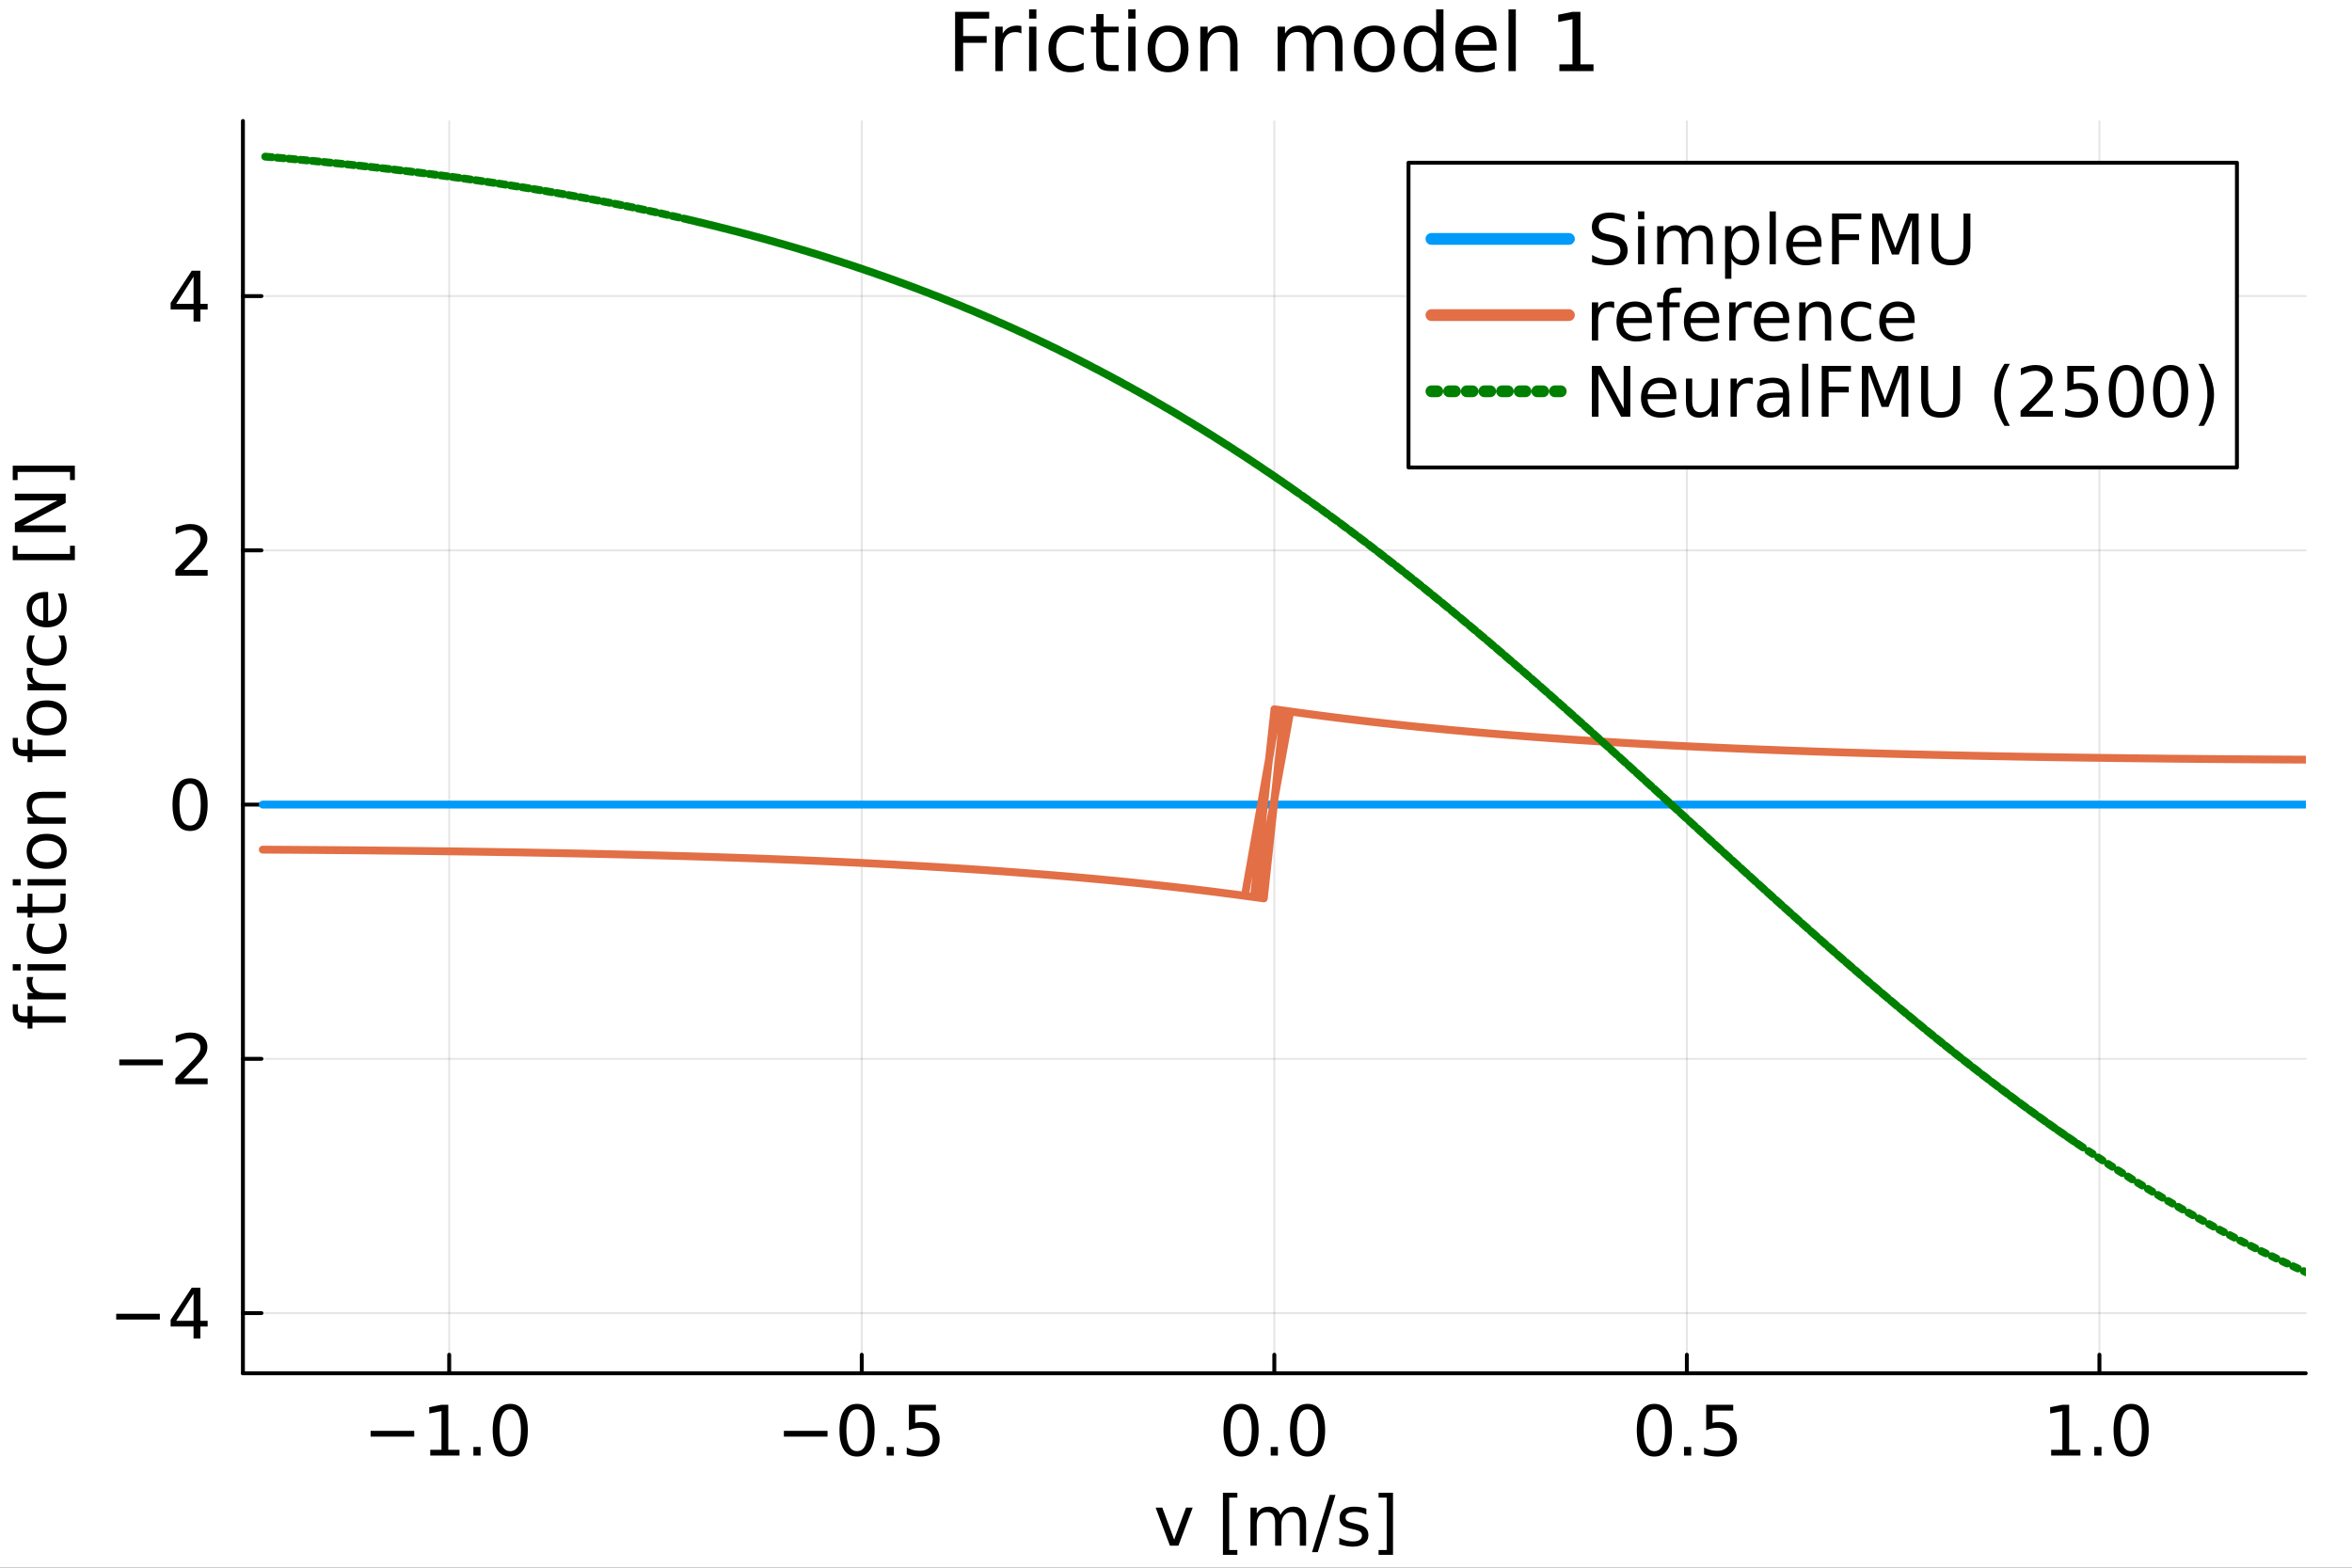 <?xml version="1.0" encoding="utf-8"?>
<svg xmlns="http://www.w3.org/2000/svg" xmlns:xlink="http://www.w3.org/1999/xlink" width="600" height="400" viewBox="0 0 2400 1600">
<rect x="0" y="0" width="2400" height="1600" fill="#333333" stroke="none"/>
<defs>
  <clipPath id="clip100">
    <rect x="0" y="0" width="2400" height="1600"/>
  </clipPath>
</defs>
<path clip-path="url(#clip100)" d="M0 1600 L2400 1600 L2400 0 L0 0  Z" fill="#ffffff" fill-rule="evenodd" fill-opacity="1"/>
<defs>
  <clipPath id="clip101">
    <rect x="480" y="0" width="1681" height="1600"/>
  </clipPath>
</defs>
<path clip-path="url(#clip100)" d="M247.878 1401.58 L2352.76 1401.58 L2352.76 123.472 L247.878 123.472  Z" fill="#ffffff" fill-rule="evenodd" fill-opacity="1"/>
<defs>
  <clipPath id="clip102">
    <rect x="247" y="123" width="2106" height="1279"/>
  </clipPath>
</defs>
<polyline clip-path="url(#clip102)" style="stroke:#000000; stroke-linecap:round; stroke-linejoin:round; stroke-width:2; stroke-opacity:0.1; fill:none" points="458.366,1401.58 458.366,123.472 "/>
<polyline clip-path="url(#clip102)" style="stroke:#000000; stroke-linecap:round; stroke-linejoin:round; stroke-width:2; stroke-opacity:0.1; fill:none" points="879.342,1401.58 879.342,123.472 "/>
<polyline clip-path="url(#clip102)" style="stroke:#000000; stroke-linecap:round; stroke-linejoin:round; stroke-width:2; stroke-opacity:0.1; fill:none" points="1300.32,1401.58 1300.32,123.472 "/>
<polyline clip-path="url(#clip102)" style="stroke:#000000; stroke-linecap:round; stroke-linejoin:round; stroke-width:2; stroke-opacity:0.1; fill:none" points="1721.29,1401.58 1721.29,123.472 "/>
<polyline clip-path="url(#clip102)" style="stroke:#000000; stroke-linecap:round; stroke-linejoin:round; stroke-width:2; stroke-opacity:0.1; fill:none" points="2142.27,1401.58 2142.27,123.472 "/>
<polyline clip-path="url(#clip100)" style="stroke:#000000; stroke-linecap:round; stroke-linejoin:round; stroke-width:4; stroke-opacity:1; fill:none" points="247.878,1401.58 2352.76,1401.58 "/>
<polyline clip-path="url(#clip100)" style="stroke:#000000; stroke-linecap:round; stroke-linejoin:round; stroke-width:4; stroke-opacity:1; fill:none" points="458.366,1401.58 458.366,1382.68 "/>
<polyline clip-path="url(#clip100)" style="stroke:#000000; stroke-linecap:round; stroke-linejoin:round; stroke-width:4; stroke-opacity:1; fill:none" points="879.342,1401.58 879.342,1382.68 "/>
<polyline clip-path="url(#clip100)" style="stroke:#000000; stroke-linecap:round; stroke-linejoin:round; stroke-width:4; stroke-opacity:1; fill:none" points="1300.32,1401.58 1300.32,1382.68 "/>
<polyline clip-path="url(#clip100)" style="stroke:#000000; stroke-linecap:round; stroke-linejoin:round; stroke-width:4; stroke-opacity:1; fill:none" points="1721.29,1401.58 1721.29,1382.68 "/>
<polyline clip-path="url(#clip100)" style="stroke:#000000; stroke-linecap:round; stroke-linejoin:round; stroke-width:4; stroke-opacity:1; fill:none" points="2142.27,1401.58 2142.27,1382.68 "/>
<path clip-path="url(#clip100)" d="M378.158 1460.34 L422.672 1460.34 L422.672 1466.24 L378.158 1466.24 L378.158 1460.34 Z" fill="#000000" fill-rule="nonzero" fill-opacity="1" /><path clip-path="url(#clip100)" d="M439.026 1479.68 L450.484 1479.68 L450.484 1440.13 L438.019 1442.63 L438.019 1436.24 L450.415 1433.74 L457.429 1433.74 L457.429 1479.68 L468.887 1479.68 L468.887 1485.58 L439.026 1485.58 L439.026 1479.68 Z" fill="#000000" fill-rule="nonzero" fill-opacity="1" /><path clip-path="url(#clip100)" d="M483.053 1476.76 L490.38 1476.76 L490.38 1485.58 L483.053 1485.58 L483.053 1476.76 Z" fill="#000000" fill-rule="nonzero" fill-opacity="1" /><path clip-path="url(#clip100)" d="M520.657 1438.36 Q515.241 1438.36 512.498 1443.71 Q509.789 1449.02 509.789 1459.71 Q509.789 1470.37 512.498 1475.72 Q515.241 1481.03 520.657 1481.03 Q526.109 1481.03 528.817 1475.72 Q531.56 1470.37 531.56 1459.71 Q531.56 1449.02 528.817 1443.71 Q526.109 1438.36 520.657 1438.36 M520.657 1432.8 Q529.373 1432.8 533.956 1439.71 Q538.574 1446.59 538.574 1459.71 Q538.574 1472.8 533.956 1479.71 Q529.373 1486.59 520.657 1486.59 Q511.942 1486.59 507.324 1479.71 Q502.741 1472.8 502.741 1459.71 Q502.741 1446.59 507.324 1439.71 Q511.942 1432.8 520.657 1432.8 Z" fill="#000000" fill-rule="nonzero" fill-opacity="1" /><path clip-path="url(#clip100)" d="M799.88 1460.34 L844.394 1460.34 L844.394 1466.24 L799.88 1466.24 L799.88 1460.34 Z" fill="#000000" fill-rule="nonzero" fill-opacity="1" /><path clip-path="url(#clip100)" d="M874.533 1438.36 Q869.116 1438.36 866.373 1443.71 Q863.665 1449.02 863.665 1459.71 Q863.665 1470.37 866.373 1475.72 Q869.116 1481.03 874.533 1481.03 Q879.984 1481.03 882.692 1475.72 Q885.435 1470.37 885.435 1459.71 Q885.435 1449.02 882.692 1443.71 Q879.984 1438.36 874.533 1438.36 M874.533 1432.8 Q883.248 1432.8 887.831 1439.71 Q892.449 1446.59 892.449 1459.71 Q892.449 1472.8 887.831 1479.71 Q883.248 1486.59 874.533 1486.59 Q865.817 1486.59 861.199 1479.71 Q856.616 1472.8 856.616 1459.71 Q856.616 1446.59 861.199 1439.71 Q865.817 1432.8 874.533 1432.8 Z" fill="#000000" fill-rule="nonzero" fill-opacity="1" /><path clip-path="url(#clip100)" d="M904.775 1476.76 L912.102 1476.76 L912.102 1485.58 L904.775 1485.58 L904.775 1476.76 Z" fill="#000000" fill-rule="nonzero" fill-opacity="1" /><path clip-path="url(#clip100)" d="M927.449 1433.74 L954.984 1433.74 L954.984 1439.64 L933.873 1439.64 L933.873 1452.35 Q935.4 1451.83 936.928 1451.59 Q938.456 1451.31 939.984 1451.31 Q948.664 1451.31 953.734 1456.07 Q958.803 1460.82 958.803 1468.95 Q958.803 1477.32 953.595 1481.97 Q948.386 1486.59 938.907 1486.59 Q935.643 1486.59 932.241 1486.03 Q928.873 1485.48 925.261 1484.36 L925.261 1477.32 Q928.386 1479.02 931.72 1479.85 Q935.053 1480.68 938.768 1480.68 Q944.775 1480.68 948.282 1477.52 Q951.789 1474.36 951.789 1468.95 Q951.789 1463.53 948.282 1460.37 Q944.775 1457.21 938.768 1457.21 Q935.956 1457.21 933.143 1457.84 Q930.366 1458.46 927.449 1459.78 L927.449 1433.74 Z" fill="#000000" fill-rule="nonzero" fill-opacity="1" /><path clip-path="url(#clip100)" d="M1266.39 1438.36 Q1260.98 1438.36 1258.23 1443.71 Q1255.53 1449.02 1255.53 1459.71 Q1255.53 1470.37 1258.23 1475.72 Q1260.98 1481.03 1266.39 1481.03 Q1271.85 1481.03 1274.55 1475.72 Q1277.3 1470.37 1277.3 1459.71 Q1277.3 1449.02 1274.55 1443.71 Q1271.85 1438.36 1266.39 1438.36 M1266.39 1432.8 Q1275.11 1432.8 1279.69 1439.71 Q1284.31 1446.59 1284.31 1459.71 Q1284.31 1472.8 1279.69 1479.71 Q1275.11 1486.59 1266.39 1486.59 Q1257.68 1486.59 1253.06 1479.71 Q1248.48 1472.8 1248.48 1459.71 Q1248.48 1446.59 1253.06 1439.71 Q1257.68 1432.8 1266.39 1432.8 Z" fill="#000000" fill-rule="nonzero" fill-opacity="1" /><path clip-path="url(#clip100)" d="M1296.64 1476.76 L1303.96 1476.76 L1303.96 1485.58 L1296.64 1485.58 L1296.64 1476.76 Z" fill="#000000" fill-rule="nonzero" fill-opacity="1" /><path clip-path="url(#clip100)" d="M1334.24 1438.36 Q1328.82 1438.36 1326.08 1443.71 Q1323.37 1449.02 1323.37 1459.71 Q1323.37 1470.37 1326.08 1475.72 Q1328.82 1481.03 1334.24 1481.03 Q1339.69 1481.03 1342.4 1475.72 Q1345.14 1470.37 1345.14 1459.71 Q1345.14 1449.02 1342.4 1443.71 Q1339.69 1438.36 1334.24 1438.36 M1334.24 1432.8 Q1342.96 1432.8 1347.54 1439.71 Q1352.16 1446.59 1352.16 1459.71 Q1352.16 1472.8 1347.54 1479.71 Q1342.96 1486.59 1334.24 1486.59 Q1325.53 1486.59 1320.91 1479.71 Q1316.32 1472.8 1316.32 1459.71 Q1316.32 1446.59 1320.91 1439.71 Q1325.53 1432.8 1334.24 1432.8 Z" fill="#000000" fill-rule="nonzero" fill-opacity="1" /><path clip-path="url(#clip100)" d="M1688.12 1438.36 Q1682.7 1438.36 1679.96 1443.71 Q1677.25 1449.02 1677.25 1459.71 Q1677.25 1470.37 1679.96 1475.72 Q1682.7 1481.03 1688.12 1481.03 Q1693.57 1481.03 1696.28 1475.72 Q1699.02 1470.37 1699.02 1459.71 Q1699.02 1449.02 1696.28 1443.71 Q1693.57 1438.36 1688.12 1438.36 M1688.12 1432.8 Q1696.83 1432.8 1701.41 1439.71 Q1706.03 1446.59 1706.03 1459.71 Q1706.03 1472.8 1701.41 1479.71 Q1696.83 1486.59 1688.12 1486.59 Q1679.4 1486.59 1674.78 1479.71 Q1670.2 1472.8 1670.2 1459.71 Q1670.2 1446.59 1674.78 1439.71 Q1679.4 1432.8 1688.12 1432.8 Z" fill="#000000" fill-rule="nonzero" fill-opacity="1" /><path clip-path="url(#clip100)" d="M1718.36 1476.76 L1725.68 1476.76 L1725.68 1485.58 L1718.36 1485.58 L1718.36 1476.76 Z" fill="#000000" fill-rule="nonzero" fill-opacity="1" /><path clip-path="url(#clip100)" d="M1741.03 1433.74 L1768.57 1433.74 L1768.57 1439.64 L1747.46 1439.64 L1747.46 1452.35 Q1748.98 1451.83 1750.51 1451.59 Q1752.04 1451.31 1753.57 1451.31 Q1762.25 1451.31 1767.32 1456.07 Q1772.39 1460.82 1772.39 1468.95 Q1772.39 1477.32 1767.18 1481.97 Q1761.97 1486.59 1752.49 1486.59 Q1749.23 1486.59 1745.82 1486.03 Q1742.46 1485.48 1738.84 1484.36 L1738.84 1477.32 Q1741.97 1479.02 1745.3 1479.85 Q1748.64 1480.68 1752.35 1480.68 Q1758.36 1480.68 1761.87 1477.52 Q1765.37 1474.36 1765.37 1468.95 Q1765.37 1463.53 1761.87 1460.37 Q1758.36 1457.21 1752.35 1457.21 Q1749.54 1457.21 1746.73 1457.84 Q1743.95 1458.46 1741.03 1459.78 L1741.03 1433.74 Z" fill="#000000" fill-rule="nonzero" fill-opacity="1" /><path clip-path="url(#clip100)" d="M2093 1479.68 L2104.46 1479.68 L2104.46 1440.13 L2091.99 1442.63 L2091.99 1436.24 L2104.39 1433.74 L2111.4 1433.74 L2111.4 1479.68 L2122.86 1479.68 L2122.86 1485.58 L2093 1485.58 L2093 1479.68 Z" fill="#000000" fill-rule="nonzero" fill-opacity="1" /><path clip-path="url(#clip100)" d="M2137.03 1476.76 L2144.35 1476.76 L2144.35 1485.58 L2137.03 1485.58 L2137.03 1476.76 Z" fill="#000000" fill-rule="nonzero" fill-opacity="1" /><path clip-path="url(#clip100)" d="M2174.63 1438.36 Q2169.21 1438.36 2166.47 1443.71 Q2163.76 1449.02 2163.76 1459.71 Q2163.76 1470.37 2166.47 1475.72 Q2169.21 1481.03 2174.63 1481.03 Q2180.08 1481.03 2182.79 1475.72 Q2185.53 1470.37 2185.53 1459.71 Q2185.53 1449.02 2182.79 1443.71 Q2180.08 1438.36 2174.63 1438.36 M2174.63 1432.8 Q2183.34 1432.8 2187.93 1439.71 Q2192.55 1446.59 2192.55 1459.71 Q2192.55 1472.8 2187.93 1479.71 Q2183.34 1486.59 2174.63 1486.59 Q2165.91 1486.59 2161.3 1479.71 Q2156.71 1472.8 2156.71 1459.71 Q2156.71 1446.59 2161.3 1439.71 Q2165.91 1432.8 2174.63 1432.8 Z" fill="#000000" fill-rule="nonzero" fill-opacity="1" /><path clip-path="url(#clip100)" d="M1179.21 1538.66 L1185.98 1538.66 L1198.13 1571.3 L1210.28 1538.66 L1217.05 1538.66 L1202.47 1577.55 L1193.79 1577.55 L1179.21 1538.66 Z" fill="#000000" fill-rule="nonzero" fill-opacity="1" /><path clip-path="url(#clip100)" d="M1247.89 1523.52 L1262.61 1523.52 L1262.61 1528.49 L1254.28 1528.49 L1254.28 1581.96 L1262.61 1581.96 L1262.61 1586.92 L1247.89 1586.92 L1247.89 1523.52 Z" fill="#000000" fill-rule="nonzero" fill-opacity="1" /><path clip-path="url(#clip100)" d="M1306.5 1546.12 Q1308.89 1541.82 1312.23 1539.77 Q1315.56 1537.72 1320.07 1537.72 Q1326.15 1537.72 1329.45 1541.99 Q1332.75 1546.23 1332.75 1554.08 L1332.75 1577.55 L1326.32 1577.55 L1326.32 1554.28 Q1326.32 1548.69 1324.34 1545.99 Q1322.37 1543.28 1318.3 1543.28 Q1313.34 1543.28 1310.46 1546.58 Q1307.57 1549.87 1307.57 1555.57 L1307.57 1577.55 L1301.15 1577.55 L1301.15 1554.28 Q1301.15 1548.66 1299.17 1545.99 Q1297.19 1543.28 1293.06 1543.28 Q1288.16 1543.28 1285.28 1546.61 Q1282.4 1549.91 1282.4 1555.57 L1282.4 1577.55 L1275.98 1577.55 L1275.98 1538.66 L1282.4 1538.66 L1282.4 1544.7 Q1284.59 1541.12 1287.64 1539.42 Q1290.7 1537.72 1294.9 1537.72 Q1299.14 1537.72 1302.09 1539.87 Q1305.07 1542.03 1306.5 1546.12 Z" fill="#000000" fill-rule="nonzero" fill-opacity="1" /><path clip-path="url(#clip100)" d="M1356.84 1525.71 L1362.75 1525.71 L1344.69 1584.15 L1338.79 1584.15 L1356.84 1525.71 Z" fill="#000000" fill-rule="nonzero" fill-opacity="1" /><path clip-path="url(#clip100)" d="M1394.24 1539.8 L1394.24 1545.85 Q1391.53 1544.46 1388.62 1543.76 Q1385.7 1543.07 1382.57 1543.07 Q1377.82 1543.07 1375.42 1544.53 Q1373.06 1545.99 1373.06 1548.9 Q1373.06 1551.12 1374.76 1552.41 Q1376.46 1553.66 1381.6 1554.8 L1383.79 1555.29 Q1390.59 1556.75 1393.44 1559.42 Q1396.32 1562.06 1396.32 1566.82 Q1396.32 1572.24 1392.02 1575.4 Q1387.75 1578.55 1380.25 1578.55 Q1377.12 1578.55 1373.72 1577.93 Q1370.35 1577.34 1366.6 1576.12 L1366.6 1569.53 Q1370.14 1571.37 1373.58 1572.3 Q1377.02 1573.21 1380.39 1573.21 Q1384.9 1573.21 1387.33 1571.68 Q1389.76 1570.12 1389.76 1567.3 Q1389.76 1564.7 1387.99 1563.31 Q1386.25 1561.92 1380.32 1560.64 L1378.09 1560.12 Q1372.16 1558.87 1369.52 1556.3 Q1366.88 1553.69 1366.88 1549.18 Q1366.88 1543.69 1370.77 1540.71 Q1374.66 1537.72 1381.81 1537.72 Q1385.35 1537.72 1388.48 1538.24 Q1391.6 1538.76 1394.24 1539.8 Z" fill="#000000" fill-rule="nonzero" fill-opacity="1" /><path clip-path="url(#clip100)" d="M1421.43 1523.52 L1421.43 1586.92 L1406.71 1586.92 L1406.71 1581.96 L1415 1581.96 L1415 1528.49 L1406.71 1528.49 L1406.71 1523.52 L1421.43 1523.52 Z" fill="#000000" fill-rule="nonzero" fill-opacity="1" /><polyline clip-path="url(#clip102)" style="stroke:#000000; stroke-linecap:round; stroke-linejoin:round; stroke-width:2; stroke-opacity:0.1; fill:none" points="247.878,1340.16 2352.76,1340.16 "/>
<polyline clip-path="url(#clip102)" style="stroke:#000000; stroke-linecap:round; stroke-linejoin:round; stroke-width:2; stroke-opacity:0.1; fill:none" points="247.878,1080.67 2352.76,1080.67 "/>
<polyline clip-path="url(#clip102)" style="stroke:#000000; stroke-linecap:round; stroke-linejoin:round; stroke-width:2; stroke-opacity:0.1; fill:none" points="247.878,821.176 2352.76,821.176 "/>
<polyline clip-path="url(#clip102)" style="stroke:#000000; stroke-linecap:round; stroke-linejoin:round; stroke-width:2; stroke-opacity:0.1; fill:none" points="247.878,561.684 2352.76,561.684 "/>
<polyline clip-path="url(#clip102)" style="stroke:#000000; stroke-linecap:round; stroke-linejoin:round; stroke-width:2; stroke-opacity:0.1; fill:none" points="247.878,302.192 2352.76,302.192 "/>
<polyline clip-path="url(#clip100)" style="stroke:#000000; stroke-linecap:round; stroke-linejoin:round; stroke-width:4; stroke-opacity:1; fill:none" points="247.878,1401.58 247.878,123.472 "/>
<polyline clip-path="url(#clip100)" style="stroke:#000000; stroke-linecap:round; stroke-linejoin:round; stroke-width:4; stroke-opacity:1; fill:none" points="247.878,1340.16 266.776,1340.16 "/>
<polyline clip-path="url(#clip100)" style="stroke:#000000; stroke-linecap:round; stroke-linejoin:round; stroke-width:4; stroke-opacity:1; fill:none" points="247.878,1080.67 266.776,1080.67 "/>
<polyline clip-path="url(#clip100)" style="stroke:#000000; stroke-linecap:round; stroke-linejoin:round; stroke-width:4; stroke-opacity:1; fill:none" points="247.878,821.176 266.776,821.176 "/>
<polyline clip-path="url(#clip100)" style="stroke:#000000; stroke-linecap:round; stroke-linejoin:round; stroke-width:4; stroke-opacity:1; fill:none" points="247.878,561.684 266.776,561.684 "/>
<polyline clip-path="url(#clip100)" style="stroke:#000000; stroke-linecap:round; stroke-linejoin:round; stroke-width:4; stroke-opacity:1; fill:none" points="247.878,302.192 266.776,302.192 "/>
<path clip-path="url(#clip100)" d="M118.58 1340.84 L163.094 1340.84 L163.094 1346.74 L118.58 1346.74 L118.58 1340.84 Z" fill="#000000" fill-rule="nonzero" fill-opacity="1" /><path clip-path="url(#clip100)" d="M197.503 1320.35 L179.795 1348.02 L197.503 1348.02 L197.503 1320.35 M195.663 1314.24 L204.482 1314.24 L204.482 1348.02 L211.878 1348.02 L211.878 1353.86 L204.482 1353.86 L204.482 1366.08 L197.503 1366.08 L197.503 1353.86 L174.101 1353.86 L174.101 1347.09 L195.663 1314.24 Z" fill="#000000" fill-rule="nonzero" fill-opacity="1" /><path clip-path="url(#clip100)" d="M121.705 1081.34 L166.219 1081.34 L166.219 1087.25 L121.705 1087.25 L121.705 1081.34 Z" fill="#000000" fill-rule="nonzero" fill-opacity="1" /><path clip-path="url(#clip100)" d="M187.399 1100.68 L211.878 1100.68 L211.878 1106.59 L178.962 1106.59 L178.962 1100.68 Q182.955 1096.55 189.83 1089.61 Q196.739 1082.63 198.51 1080.62 Q201.878 1076.83 203.198 1074.23 Q204.552 1071.59 204.552 1069.05 Q204.552 1064.92 201.635 1062.32 Q198.753 1059.71 194.101 1059.71 Q190.802 1059.71 187.121 1060.86 Q183.476 1062 179.309 1064.33 L179.309 1057.25 Q183.545 1055.55 187.226 1054.68 Q190.906 1053.81 193.962 1053.81 Q202.017 1053.81 206.809 1057.84 Q211.6 1061.87 211.6 1068.6 Q211.6 1071.8 210.385 1074.68 Q209.205 1077.53 206.045 1081.41 Q205.177 1082.42 200.524 1087.25 Q195.871 1092.04 187.399 1100.68 Z" fill="#000000" fill-rule="nonzero" fill-opacity="1" /><path clip-path="url(#clip100)" d="M193.962 799.874 Q188.545 799.874 185.802 805.221 Q183.094 810.533 183.094 821.228 Q183.094 831.887 185.802 837.235 Q188.545 842.547 193.962 842.547 Q199.413 842.547 202.121 837.235 Q204.864 831.887 204.864 821.228 Q204.864 810.533 202.121 805.221 Q199.413 799.874 193.962 799.874 M193.962 794.318 Q202.677 794.318 207.26 801.228 Q211.878 808.103 211.878 821.228 Q211.878 834.318 207.26 841.228 Q202.677 848.103 193.962 848.103 Q185.246 848.103 180.628 841.228 Q176.045 834.318 176.045 821.228 Q176.045 808.103 180.628 801.228 Q185.246 794.318 193.962 794.318 Z" fill="#000000" fill-rule="nonzero" fill-opacity="1" /><path clip-path="url(#clip100)" d="M187.399 581.701 L211.878 581.701 L211.878 587.604 L178.962 587.604 L178.962 581.701 Q182.955 577.569 189.83 570.625 Q196.739 563.645 198.51 561.632 Q201.878 557.847 203.198 555.243 Q204.552 552.604 204.552 550.069 Q204.552 545.937 201.635 543.333 Q198.753 540.729 194.101 540.729 Q190.802 540.729 187.121 541.875 Q183.476 543.021 179.309 545.347 L179.309 538.264 Q183.545 536.562 187.226 535.694 Q190.906 534.826 193.962 534.826 Q202.017 534.826 206.809 538.854 Q211.6 542.882 211.6 549.618 Q211.6 552.812 210.385 555.694 Q209.205 558.541 206.045 562.43 Q205.177 563.437 200.524 568.263 Q195.871 573.055 187.399 581.701 Z" fill="#000000" fill-rule="nonzero" fill-opacity="1" /><path clip-path="url(#clip100)" d="M197.503 282.383 L179.795 310.056 L197.503 310.056 L197.503 282.383 M195.663 276.272 L204.482 276.272 L204.482 310.056 L211.878 310.056 L211.878 315.889 L204.482 315.889 L204.482 328.112 L197.503 328.112 L197.503 315.889 L174.101 315.889 L174.101 309.119 L195.663 276.272 Z" fill="#000000" fill-rule="nonzero" fill-opacity="1" /><path clip-path="url(#clip100)" d="M13.001 1025.04 L18.313 1025.04 L18.313 1031.15 Q18.313 1034.59 19.702 1035.94 Q21.091 1037.26 24.702 1037.26 L28.14 1037.26 L28.14 1026.74 L33.105 1026.74 L33.105 1037.26 L67.028 1037.26 L67.028 1043.69 L33.105 1043.69 L33.105 1049.8 L28.14 1049.8 L28.14 1043.69 L25.431 1043.69 Q18.938 1043.69 15.987 1040.67 Q13.001 1037.65 13.001 1031.08 L13.001 1025.04 Z" fill="#000000" fill-rule="nonzero" fill-opacity="1" /><path clip-path="url(#clip100)" d="M34.112 997.16 Q33.487 998.237 33.209 999.521 Q32.896 1000.77 32.896 1002.3 Q32.896 1007.72 36.438 1010.63 Q39.945 1013.51 46.542 1013.51 L67.028 1013.51 L67.028 1019.94 L28.14 1019.94 L28.14 1013.51 L34.181 1013.51 Q30.64 1011.5 28.938 1008.27 Q27.202 1005.04 27.202 1000.42 Q27.202 999.764 27.306 998.966 Q27.376 998.167 27.549 997.195 L34.112 997.16 Z" fill="#000000" fill-rule="nonzero" fill-opacity="1" /><path clip-path="url(#clip100)" d="M28.14 990.459 L28.14 984.07 L67.028 984.07 L67.028 990.459 L28.14 990.459 M13.001 990.459 L13.001 984.07 L21.091 984.07 L21.091 990.459 L13.001 990.459 Z" fill="#000000" fill-rule="nonzero" fill-opacity="1" /><path clip-path="url(#clip100)" d="M29.633 942.716 L35.605 942.716 Q34.112 945.424 33.383 948.167 Q32.619 950.876 32.619 953.653 Q32.619 959.869 36.577 963.306 Q40.501 966.744 47.618 966.744 Q54.737 966.744 58.695 963.306 Q62.618 959.869 62.618 953.653 Q62.618 950.876 61.889 948.167 Q61.125 945.424 59.632 942.716 L65.535 942.716 Q66.785 945.39 67.41 948.272 Q68.035 951.119 68.035 954.348 Q68.035 963.133 62.514 968.306 Q56.993 973.48 47.618 973.48 Q38.105 973.48 32.653 968.271 Q27.202 963.028 27.202 953.931 Q27.202 950.98 27.827 948.167 Q28.417 945.355 29.633 942.716 Z" fill="#000000" fill-rule="nonzero" fill-opacity="1" /><path clip-path="url(#clip100)" d="M17.098 925.286 L28.14 925.286 L28.14 912.126 L33.105 912.126 L33.105 925.286 L54.216 925.286 Q58.973 925.286 60.327 924.001 Q61.681 922.681 61.681 918.688 L61.681 912.126 L67.028 912.126 L67.028 918.688 Q67.028 926.084 64.285 928.897 Q61.507 931.709 54.216 931.709 L33.105 931.709 L33.105 936.397 L28.14 936.397 L28.14 931.709 L17.098 931.709 L17.098 925.286 Z" fill="#000000" fill-rule="nonzero" fill-opacity="1" /><path clip-path="url(#clip100)" d="M28.14 903.723 L28.14 897.334 L67.028 897.334 L67.028 903.723 L28.14 903.723 M13.001 903.723 L13.001 897.334 L21.091 897.334 L21.091 903.723 L13.001 903.723 Z" fill="#000000" fill-rule="nonzero" fill-opacity="1" /><path clip-path="url(#clip100)" d="M32.619 868.897 Q32.619 874.036 36.646 877.022 Q40.639 880.008 47.618 880.008 Q54.598 880.008 58.625 877.057 Q62.618 874.071 62.618 868.897 Q62.618 863.793 58.591 860.807 Q54.563 857.821 47.618 857.821 Q40.709 857.821 36.681 860.807 Q32.619 863.793 32.619 868.897 M27.202 868.897 Q27.202 860.564 32.619 855.807 Q38.035 851.05 47.618 851.05 Q57.167 851.05 62.618 855.807 Q68.035 860.564 68.035 868.897 Q68.035 877.265 62.618 882.022 Q57.167 886.744 47.618 886.744 Q38.035 886.744 32.619 882.022 Q27.202 877.265 27.202 868.897 Z" fill="#000000" fill-rule="nonzero" fill-opacity="1" /><path clip-path="url(#clip100)" d="M43.556 808.133 L67.028 808.133 L67.028 814.522 L43.764 814.522 Q38.244 814.522 35.501 816.675 Q32.758 818.828 32.758 823.133 Q32.758 828.307 36.056 831.293 Q39.355 834.279 45.049 834.279 L67.028 834.279 L67.028 840.703 L28.14 840.703 L28.14 834.279 L34.181 834.279 Q30.674 831.987 28.938 828.897 Q27.202 825.772 27.202 821.71 Q27.202 815.008 31.369 811.571 Q35.501 808.133 43.556 808.133 Z" fill="#000000" fill-rule="nonzero" fill-opacity="1" /><path clip-path="url(#clip100)" d="M13.001 753.099 L18.313 753.099 L18.313 759.21 Q18.313 762.648 19.702 764.002 Q21.091 765.321 24.702 765.321 L28.14 765.321 L28.14 754.8 L33.105 754.8 L33.105 765.321 L67.028 765.321 L67.028 771.745 L33.105 771.745 L33.105 777.856 L28.14 777.856 L28.14 771.745 L25.431 771.745 Q18.938 771.745 15.987 768.724 Q13.001 765.703 13.001 759.141 L13.001 753.099 Z" fill="#000000" fill-rule="nonzero" fill-opacity="1" /><path clip-path="url(#clip100)" d="M32.619 732.682 Q32.619 737.821 36.646 740.807 Q40.639 743.793 47.618 743.793 Q54.598 743.793 58.625 740.842 Q62.618 737.856 62.618 732.682 Q62.618 727.578 58.591 724.592 Q54.563 721.606 47.618 721.606 Q40.709 721.606 36.681 724.592 Q32.619 727.578 32.619 732.682 M27.202 732.682 Q27.202 724.349 32.619 719.592 Q38.035 714.835 47.618 714.835 Q57.167 714.835 62.618 719.592 Q68.035 724.349 68.035 732.682 Q68.035 741.05 62.618 745.807 Q57.167 750.53 47.618 750.53 Q38.035 750.53 32.619 745.807 Q27.202 741.05 27.202 732.682 Z" fill="#000000" fill-rule="nonzero" fill-opacity="1" /><path clip-path="url(#clip100)" d="M34.112 681.71 Q33.487 682.787 33.209 684.072 Q32.896 685.322 32.896 686.849 Q32.896 692.266 36.438 695.183 Q39.945 698.065 46.542 698.065 L67.028 698.065 L67.028 704.488 L28.14 704.488 L28.14 698.065 L34.181 698.065 Q30.64 696.051 28.938 692.821 Q27.202 689.592 27.202 684.974 Q27.202 684.315 27.306 683.516 Q27.376 682.717 27.549 681.745 L34.112 681.71 Z" fill="#000000" fill-rule="nonzero" fill-opacity="1" /><path clip-path="url(#clip100)" d="M29.633 648.586 L35.605 648.586 Q34.112 651.294 33.383 654.037 Q32.619 656.745 32.619 659.523 Q32.619 665.738 36.577 669.176 Q40.501 672.613 47.618 672.613 Q54.737 672.613 58.695 669.176 Q62.618 665.738 62.618 659.523 Q62.618 656.745 61.889 654.037 Q61.125 651.294 59.632 648.586 L65.535 648.586 Q66.785 651.259 67.41 654.141 Q68.035 656.988 68.035 660.218 Q68.035 669.002 62.514 674.176 Q56.993 679.349 47.618 679.349 Q38.105 679.349 32.653 674.141 Q27.202 668.898 27.202 659.801 Q27.202 656.849 27.827 654.037 Q28.417 651.224 29.633 648.586 Z" fill="#000000" fill-rule="nonzero" fill-opacity="1" /><path clip-path="url(#clip100)" d="M45.987 604.211 L49.112 604.211 L49.112 633.586 Q55.709 633.169 59.181 629.627 Q62.618 626.051 62.618 619.697 Q62.618 616.016 61.716 612.579 Q60.813 609.107 59.007 605.704 L65.049 605.704 Q66.507 609.141 67.271 612.752 Q68.035 616.364 68.035 620.079 Q68.035 629.384 62.618 634.836 Q57.202 640.252 47.966 640.252 Q38.417 640.252 32.827 635.113 Q27.202 629.94 27.202 621.19 Q27.202 613.343 32.271 608.794 Q37.306 604.211 45.987 604.211 M44.112 610.6 Q38.869 610.669 35.744 613.551 Q32.619 616.398 32.619 621.12 Q32.619 626.468 35.639 629.697 Q38.66 632.891 44.146 633.377 L44.112 610.6 Z" fill="#000000" fill-rule="nonzero" fill-opacity="1" /><path clip-path="url(#clip100)" d="M13.001 571.711 L13.001 556.989 L17.966 556.989 L17.966 565.322 L71.438 565.322 L71.438 556.989 L76.403 556.989 L76.403 571.711 L13.001 571.711 Z" fill="#000000" fill-rule="nonzero" fill-opacity="1" /><path clip-path="url(#clip100)" d="M15.188 543.1 L15.188 533.656 L58.556 510.67 L15.188 510.67 L15.188 503.864 L67.028 503.864 L67.028 513.309 L23.66 536.295 L67.028 536.295 L67.028 543.1 L15.188 543.1 Z" fill="#000000" fill-rule="nonzero" fill-opacity="1" /><path clip-path="url(#clip100)" d="M13.001 475.253 L76.403 475.253 L76.403 489.975 L71.438 489.975 L71.438 481.677 L17.966 481.677 L17.966 489.975 L13.001 489.975 L13.001 475.253 Z" fill="#000000" fill-rule="nonzero" fill-opacity="1" /><path clip-path="url(#clip100)" d="M974.604 12.096 L1009.36 12.096 L1009.36 18.983 L982.787 18.983 L982.787 36.806 L1006.77 36.806 L1006.77 43.693 L982.787 43.693 L982.787 72.576 L974.604 72.576 L974.604 12.096 Z" fill="#000000" fill-rule="nonzero" fill-opacity="1" /><path clip-path="url(#clip100)" d="M1042.25 34.173 Q1041 33.444 1039.5 33.12 Q1038.04 32.756 1036.26 32.756 Q1029.94 32.756 1026.54 36.888 Q1023.17 40.979 1023.17 48.676 L1023.17 72.576 L1015.68 72.576 L1015.68 27.206 L1023.17 27.206 L1023.17 34.254 Q1025.52 30.122 1029.29 28.138 Q1033.06 26.112 1038.45 26.112 Q1039.22 26.112 1040.15 26.234 Q1041.08 26.315 1042.21 26.517 L1042.25 34.173 Z" fill="#000000" fill-rule="nonzero" fill-opacity="1" /><path clip-path="url(#clip100)" d="M1050.07 27.206 L1057.53 27.206 L1057.53 72.576 L1050.07 72.576 L1050.07 27.206 M1050.07 9.544 L1057.53 9.544 L1057.53 18.983 L1050.07 18.983 L1050.07 9.544 Z" fill="#000000" fill-rule="nonzero" fill-opacity="1" /><path clip-path="url(#clip100)" d="M1105.77 28.948 L1105.77 35.915 Q1102.61 34.173 1099.41 33.323 Q1096.25 32.431 1093.01 32.431 Q1085.76 32.431 1081.75 37.05 Q1077.74 41.627 1077.74 49.931 Q1077.74 58.236 1081.75 62.854 Q1085.76 67.431 1093.01 67.431 Q1096.25 67.431 1099.41 66.581 Q1102.61 65.689 1105.77 63.948 L1105.77 70.834 Q1102.65 72.292 1099.29 73.022 Q1095.97 73.751 1092.2 73.751 Q1081.95 73.751 1075.92 67.31 Q1069.88 60.869 1069.88 49.931 Q1069.88 38.832 1075.96 32.472 Q1082.07 26.112 1092.69 26.112 Q1096.13 26.112 1099.41 26.841 Q1102.69 27.53 1105.77 28.948 Z" fill="#000000" fill-rule="nonzero" fill-opacity="1" /><path clip-path="url(#clip100)" d="M1126.11 14.324 L1126.11 27.206 L1141.46 27.206 L1141.46 32.999 L1126.11 32.999 L1126.11 57.628 Q1126.11 63.178 1127.61 64.758 Q1129.15 66.338 1133.8 66.338 L1141.46 66.338 L1141.46 72.576 L1133.8 72.576 Q1125.18 72.576 1121.9 69.376 Q1118.61 66.135 1118.61 57.628 L1118.61 32.999 L1113.15 32.999 L1113.15 27.206 L1118.61 27.206 L1118.61 14.324 L1126.11 14.324 Z" fill="#000000" fill-rule="nonzero" fill-opacity="1" /><path clip-path="url(#clip100)" d="M1151.26 27.206 L1158.72 27.206 L1158.72 72.576 L1151.26 72.576 L1151.26 27.206 M1151.26 9.544 L1158.72 9.544 L1158.72 18.983 L1151.26 18.983 L1151.26 9.544 Z" fill="#000000" fill-rule="nonzero" fill-opacity="1" /><path clip-path="url(#clip100)" d="M1191.89 32.431 Q1185.9 32.431 1182.42 37.131 Q1178.93 41.789 1178.93 49.931 Q1178.93 58.074 1182.38 62.773 Q1185.86 67.431 1191.89 67.431 Q1197.85 67.431 1201.33 62.732 Q1204.82 58.033 1204.82 49.931 Q1204.82 41.87 1201.33 37.171 Q1197.85 32.431 1191.89 32.431 M1191.89 26.112 Q1201.62 26.112 1207.17 32.431 Q1212.72 38.751 1212.72 49.931 Q1212.72 61.071 1207.17 67.431 Q1201.62 73.751 1191.89 73.751 Q1182.13 73.751 1176.58 67.431 Q1171.07 61.071 1171.07 49.931 Q1171.07 38.751 1176.58 32.431 Q1182.13 26.112 1191.89 26.112 Z" fill="#000000" fill-rule="nonzero" fill-opacity="1" /><path clip-path="url(#clip100)" d="M1262.79 45.192 L1262.79 72.576 L1255.33 72.576 L1255.33 45.435 Q1255.33 38.994 1252.82 35.794 Q1250.31 32.594 1245.29 32.594 Q1239.25 32.594 1235.77 36.442 Q1232.28 40.29 1232.28 46.934 L1232.28 72.576 L1224.79 72.576 L1224.79 27.206 L1232.28 27.206 L1232.28 34.254 Q1234.96 30.163 1238.56 28.138 Q1242.21 26.112 1246.95 26.112 Q1254.76 26.112 1258.78 30.973 Q1262.79 35.794 1262.79 45.192 Z" fill="#000000" fill-rule="nonzero" fill-opacity="1" /><path clip-path="url(#clip100)" d="M1339.35 35.915 Q1342.14 30.892 1346.03 28.502 Q1349.92 26.112 1355.19 26.112 Q1362.28 26.112 1366.12 31.095 Q1369.97 36.037 1369.97 45.192 L1369.97 72.576 L1362.48 72.576 L1362.48 45.435 Q1362.48 38.913 1360.17 35.753 Q1357.86 32.594 1353.12 32.594 Q1347.33 32.594 1343.97 36.442 Q1340.6 40.29 1340.6 46.934 L1340.6 72.576 L1333.11 72.576 L1333.11 45.435 Q1333.11 38.873 1330.8 35.753 Q1328.49 32.594 1323.67 32.594 Q1317.96 32.594 1314.6 36.482 Q1311.23 40.331 1311.23 46.934 L1311.23 72.576 L1303.74 72.576 L1303.74 27.206 L1311.23 27.206 L1311.23 34.254 Q1313.79 30.082 1317.35 28.097 Q1320.92 26.112 1325.82 26.112 Q1330.76 26.112 1334.2 28.624 Q1337.69 31.135 1339.35 35.915 Z" fill="#000000" fill-rule="nonzero" fill-opacity="1" /><path clip-path="url(#clip100)" d="M1402.42 32.431 Q1396.42 32.431 1392.94 37.131 Q1389.46 41.789 1389.46 49.931 Q1389.46 58.074 1392.9 62.773 Q1396.38 67.431 1402.42 67.431 Q1408.37 67.431 1411.86 62.732 Q1415.34 58.033 1415.34 49.931 Q1415.34 41.87 1411.86 37.171 Q1408.37 32.431 1402.42 32.431 M1402.42 26.112 Q1412.14 26.112 1417.69 32.431 Q1423.24 38.751 1423.24 49.931 Q1423.24 61.071 1417.69 67.431 Q1412.14 73.751 1402.42 73.751 Q1392.66 73.751 1387.11 67.431 Q1381.6 61.071 1381.6 49.931 Q1381.6 38.751 1387.11 32.431 Q1392.66 26.112 1402.42 26.112 Z" fill="#000000" fill-rule="nonzero" fill-opacity="1" /><path clip-path="url(#clip100)" d="M1465.45 34.092 L1465.45 9.544 L1472.91 9.544 L1472.91 72.576 L1465.45 72.576 L1465.45 65.77 Q1463.1 69.821 1459.5 71.806 Q1455.93 73.751 1450.91 73.751 Q1442.69 73.751 1437.5 67.188 Q1432.36 60.626 1432.36 49.931 Q1432.36 39.237 1437.5 32.675 Q1442.69 26.112 1450.91 26.112 Q1455.93 26.112 1459.5 28.097 Q1463.1 30.041 1465.45 34.092 M1440.05 49.931 Q1440.05 58.155 1443.42 62.854 Q1446.82 67.512 1452.73 67.512 Q1458.65 67.512 1462.05 62.854 Q1465.45 58.155 1465.45 49.931 Q1465.45 41.708 1462.05 37.05 Q1458.65 32.35 1452.73 32.35 Q1446.82 32.35 1443.42 37.05 Q1440.05 41.708 1440.05 49.931 Z" fill="#000000" fill-rule="nonzero" fill-opacity="1" /><path clip-path="url(#clip100)" d="M1527.07 48.028 L1527.07 51.673 L1492.8 51.673 Q1493.28 59.37 1497.41 63.421 Q1501.59 67.431 1509 67.431 Q1513.29 67.431 1517.3 66.378 Q1521.35 65.325 1525.32 63.218 L1525.32 70.267 Q1521.31 71.968 1517.1 72.86 Q1512.89 73.751 1508.55 73.751 Q1497.7 73.751 1491.34 67.431 Q1485.02 61.112 1485.02 50.337 Q1485.02 39.197 1491.01 32.675 Q1497.05 26.112 1507.26 26.112 Q1516.41 26.112 1521.72 32.026 Q1527.07 37.9 1527.07 48.028 M1519.61 45.84 Q1519.53 39.723 1516.17 36.077 Q1512.85 32.431 1507.34 32.431 Q1501.1 32.431 1497.33 35.956 Q1493.61 39.48 1493.04 45.88 L1519.61 45.84 Z" fill="#000000" fill-rule="nonzero" fill-opacity="1" /><path clip-path="url(#clip100)" d="M1539.3 9.544 L1546.75 9.544 L1546.75 72.576 L1539.3 72.576 L1539.3 9.544 Z" fill="#000000" fill-rule="nonzero" fill-opacity="1" /><path clip-path="url(#clip100)" d="M1591.19 65.689 L1604.56 65.689 L1604.56 19.55 L1590.02 22.466 L1590.02 15.013 L1604.48 12.096 L1612.66 12.096 L1612.66 65.689 L1626.03 65.689 L1626.03 72.576 L1591.19 72.576 L1591.19 65.689 Z" fill="#000000" fill-rule="nonzero" fill-opacity="1" /><polyline clip-path="url(#clip102)" style="stroke:#009af9; stroke-linecap:round; stroke-linejoin:round; stroke-width:8; stroke-opacity:1; fill:none" points="1300.32,821.176 1336.26,821.176 1372.46,821.176 1408.86,821.176 1445.4,821.176 1482.05,821.176 1518.74,821.176 1555.39,821.176 1591.98,821.176 1628.45,821.176 1664.76,821.176 1700.83,821.176 1736.64,821.176 1772.13,821.176 1807.24,821.176 1841.95,821.176 1876.19,821.176 1909.93,821.176 1943.12,821.176 1975.73,821.176 2007.71,821.176 2039.02,821.176 2069.64,821.176 2099.53,821.176 2128.63,821.176 2156.95,821.176 2184.45,821.176 2211.09,821.176 2236.83,821.176 2261.65,821.176 2285.52,821.176 2308.4,821.176 2330.32,821.176 2351.22,821.176 2371.08,821.176 2389.86,821.176 2407.55,821.176 2424.12,821.176 2439.58,821.176 2453.92,821.176 2467.1,821.176 2479.12,821.176 2489.95,821.176 2499.58,821.176 2508.01,821.176 2515.24,821.176 2521.25,821.176 2526.04,821.176 2529.6,821.176 2531.93,821.176 2533.02,821.176 2532.88,821.176 2531.5,821.176 2528.89,821.176 2525.05,821.176 2519.98,821.176 2513.7,821.176 2506.2,821.176 2497.48,821.176 2487.57,821.176 2476.47,821.176 2464.2,821.176 2450.75,821.176 2436.16,821.176 2420.42,821.176 2403.56,821.176 2385.59,821.176 2366.53,821.176 2346.4,821.176 2325.22,821.176 2303,821.176 2279.77,821.176 2255.54,821.176 2230.34,821.176 2204.2,821.176 2177.14,821.176 2149.18,821.176 2120.35,821.176 2090.66,821.176 2060.15,821.176 2028.85,821.176 1996.77,821.176 1963.96,821.176 1930.43,821.176 1896.21,821.176 1861.31,821.176 1825.77,821.176 1789.63,821.176 1752.9,821.176 1715.62,821.176 1677.81,821.176 1639.45,821.176 1600.59,821.176 1561.26,821.176 1521.48,821.176 1481.27,821.176 1440.66,821.176 1399.66,821.176 1358.31,821.176 1316.61,821.176 1282.19,821.176 1252.38,821.176 1222.38,821.176 1192.23,821.176 1161.97,821.176 1131.65,821.176 1101.32,821.176 1070.99,821.176 1040.74,821.176 1010.59,821.176 980.589,821.176 950.779,821.176 921.203,821.176 891.895,821.176 862.886,821.176 834.222,821.176 805.944,821.176 778.094,821.176 750.699,821.176 723.766,821.176 697.354,821.176 671.501,821.176 646.243,821.176 621.604,821.176 597.576,821.176 574.216,821.176 551.558,821.176 529.632,821.176 508.464,821.176 488.033,821.176 468.396,821.176 449.578,821.176 431.605,821.176 414.503,821.176 398.24,821.176 382.868,821.176 368.408,821.176 354.881,821.176 342.308,821.176 330.657,821.176 319.965,821.176 310.253,821.176 301.536,821.176 293.83,821.176 287.104,821.176 281.379,821.176 276.675,821.176 273.002,821.176 270.37,821.176 268.751,821.176 268.149,821.176 268.583,821.176 270.057,821.176 272.577,821.176 276.116,821.176 280.663,821.176 286.235,821.176 292.832,821.176 300.453,821.176 309.073,821.176 318.669,821.176 329.254,821.176 340.824,821.176 353.372,821.176 366.875,821.176 381.3,821.176 396.655,821.176 412.932,821.176 430.12,821.176 448.197,821.176 467.121,821.176 486.898,821.176 507.513,821.176 528.953,821.176 551.198,821.176 574.2,821.176 597.961,821.176 622.463,821.176 647.688,821.176 673.617,821.176 700.207,821.176 727.451,821.176 755.329,821.176 783.821,821.176 812.906,821.176 842.555,821.176 872.75,821.176 903.472,821.176 934.698,821.176 966.408,821.176 998.592,821.176 1031.23,821.176 1064.29,821.176 1097.76,821.176 1131.61,821.176 1165.81,821.176 1200.34,821.176 1235.17,821.176 1270.28,821.176 1303.8,821.176 1327.1,821.176 1350.54,821.176 1374.12,821.176 1397.8,821.176 1421.56,821.176 1445.35,821.176 1469.16,821.176 1492.94,821.176 1516.67,821.176 1540.32,821.176 1563.84,821.176 1587.22,821.176 1610.43,821.176 1633.43,821.176 1656.2,821.176 1678.7,821.176 1700.91,821.176 1722.79,821.176 1744.32,821.176 1765.47,821.176 1786.22,821.176 1806.54,821.176 1826.41,821.176 1845.8,821.176 1864.68,821.176 1883.06,821.176 1900.88,821.176 1918.14,821.176 1934.81,821.176 1950.87,821.176 1966.32,821.176 1981.12,821.176 1995.26,821.176 2008.71,821.176 2021.5,821.176 2033.57,821.176 2044.93,821.176 2055.55,821.176 2065.43,821.176 2074.58,821.176 2082.96,821.176 2090.58,821.176 2097.41,821.176 2103.45,821.176 2108.67,821.176 2113.08,821.176 2116.72,821.176 2119.55,821.176 2121.56,821.176 2122.75,821.176 2123.11,821.176 2122.64,821.176 2121.33,821.176 2119.2,821.176 2116.26,821.176 2112.5,821.176 2107.93,821.176 2102.54,821.176 2096.33,821.176 2089.32,821.176 2081.51,821.176 2072.91,821.176 2063.52,821.176 2053.35,821.176 2042.41,821.176 2030.72,821.176 2018.28,821.176 2005.1,821.176 1991.19,821.176 1976.57,821.176 1961.25,821.176 1945.23,821.176 1928.54,821.176 1911.2,821.176 1893.21,821.176 1874.59,821.176 1855.37,821.176 1835.52,821.176 1815.1,821.176 1794.11,821.176 1772.57,821.176 1750.5,821.176 1727.91,821.176 1704.84,821.176 1681.27,821.176 1657.23,821.176 1632.73,821.176 1607.8,821.176 1582.45,821.176 1556.71,821.176 1530.6,821.176 1504.12,821.176 1477.3,821.176 1450.15,821.176 1422.7,821.176 1394.96,821.176 1366.95,821.176 1338.7,821.176 1310.22,821.176 1289.61,821.176 1273.15,821.176 1256.58,821.176 1239.93,821.176 1223.21,821.176 1206.45,821.176 1189.64,821.176 1172.83,821.176 1156.04,821.176 1139.28,821.176 1122.57,821.176 1105.94,821.176 1089.4,821.176 1072.97,821.176 1056.69,821.176 1040.56,821.176 1024.61,821.176 1008.86,821.176 993.324,821.176 978.029,821.176 962.983,821.176 948.212,821.176 933.736,821.176 919.575,821.176 905.75,821.176 892.27,821.176 879.133,821.176 866.374,821.176 854.012,821.176 842.063,821.176 830.547,821.176 819.475,821.176 808.823,821.176 798.634,821.176 788.923,821.176 779.703,821.176 770.991,821.176 762.799,821.176 755.092,821.176 747.912,821.176 741.27,821.176 735.179,821.176 729.649,821.176 724.692,821.176 720.273,821.176 716.417,821.176 713.14,821.176 710.45,821.176 708.353,821.176 706.858,821.176 705.935,821.176 705.59,821.176 705.842,821.176 706.695,821.176 708.152,821.176 710.218,821.176 712.868,821.176 716.092,821.176 719.91,821.176 724.32,821.176 729.324,821.176 734.923,821.176 741.098,821.176 747.823,821.176 755.117,821.176 762.978,821.176 771.403,821.176 780.388,821.176 789.92,821.176 799.963,821.176 810.534,821.176 821.627,821.176 833.237,821.176 845.356,821.176 857.977,821.176 871.055,821.176 884.606,821.176 898.62,821.176 913.09,821.176 928.006,821.176 943.36,821.176 959.114,821.176 975.273,821.176 991.828,821.176 1008.77,821.176 1026.08,821.176 1043.76,821.176 1061.78,821.176 1080.13,821.176 1098.81,821.176 1117.79,821.176 1137.08,821.176 1156.66,821.176 1176.51,821.176 1196.63,821.176 1217.01,821.176 1237.63,821.176 1258.48,821.176 1279.54,821.176 1300.49,821.176 1309.29,821.176 1318.15,821.176 "/>
<polyline clip-path="url(#clip102)" style="stroke:#e26f46; stroke-linecap:round; stroke-linejoin:round; stroke-width:8; stroke-opacity:1; fill:none" points="1300.32,723.866 1336.26,728.898 1372.46,733.527 1408.86,737.774 1445.4,741.661 1482.05,745.21 1518.74,748.443 1555.39,751.381 1591.98,754.045 1628.45,756.457 1664.76,758.635 1700.83,760.599 1736.64,762.366 1772.13,763.953 1807.24,765.375 1841.95,766.648 1876.19,767.784 1909.93,768.796 1943.12,769.696 1975.73,770.495 2007.71,771.202 2039.02,771.827 2069.64,772.379 2099.53,772.863 2128.63,773.288 2156.95,773.66 2184.45,773.984 2211.09,774.266 2236.83,774.51 2261.65,774.72 2285.52,774.901 2308.4,775.055 2330.32,775.186 2351.22,775.297 2371.08,775.391 2389.86,775.468 2407.55,775.533 2424.12,775.585 2439.58,775.628 2453.92,775.663 2467.1,775.69 2479.12,775.712 2489.95,775.729 2499.58,775.742 2508.01,775.751 2515.24,775.758 2521.25,775.763 2526.04,775.767 2529.6,775.769 2531.93,775.77 2533.02,775.771 2532.88,775.771 2531.5,775.77 2528.89,775.768 2525.05,775.766 2519.98,775.762 2513.7,775.757 2506.2,775.749 2497.48,775.739 2487.57,775.725 2476.47,775.708 2464.2,775.685 2450.75,775.656 2436.16,775.619 2420.42,775.574 2403.56,775.519 2385.59,775.451 2366.53,775.37 2346.4,775.273 2325.22,775.157 2303,775.02 2279.77,774.859 2255.54,774.671 2230.34,774.451 2204.2,774.196 2177.14,773.901 2149.18,773.562 2120.35,773.172 2090.66,772.725 2060.15,772.214 2028.85,771.631 1996.77,770.969 1963.96,770.216 1930.43,769.363 1896.21,768.396 1861.31,767.304 1825.77,766.07 1789.63,764.679 1752.9,763.113 1715.62,761.35 1677.81,759.368 1639.45,757.139 1600.59,754.635 1561.26,751.825 1521.48,748.673 1481.27,745.138 1440.66,741.176 1399.66,736.737 1358.31,731.767 1316.61,726.204 1282.19,915.891 1252.38,911.873 1222.38,908.122 1192.23,904.628 1161.97,901.381 1131.65,898.369 1101.32,895.581 1070.99,893.005 1040.74,890.629 1010.59,888.441 980.589,886.43 950.779,884.585 921.203,882.894 891.895,881.347 862.886,879.933 834.222,878.643 805.944,877.468 778.094,876.4 750.699,875.429 723.766,874.546 697.354,873.747 671.501,873.024 646.243,872.37 621.604,871.78 597.576,871.247 574.216,870.768 551.558,870.336 529.632,869.949 508.464,869.603 488.033,869.291 468.396,869.013 449.578,868.765 431.605,868.544 414.503,868.348 398.24,868.174 382.868,868.019 368.408,867.883 354.881,867.763 342.308,867.658 330.657,867.566 319.965,867.486 310.253,867.416 301.536,867.357 293.83,867.306 287.104,867.264 281.379,867.229 276.675,867.201 273.002,867.18 270.37,867.165 268.751,867.156 268.149,867.153 268.583,867.155 270.057,867.164 272.577,867.178 276.116,867.198 280.663,867.225 286.235,867.259 292.832,867.3 300.453,867.35 309.073,867.408 318.669,867.476 329.254,867.555 340.824,867.646 353.372,867.75 366.875,867.869 381.3,868.004 396.655,868.157 412.932,868.331 430.12,868.527 448.197,868.748 467.121,868.996 486.898,869.275 507.513,869.588 528.953,869.938 551.198,870.33 574.2,870.767 597.961,871.256 622.463,871.8 647.688,872.406 673.617,873.081 700.207,873.83 727.451,874.663 755.329,875.587 783.821,876.612 812.906,877.749 842.555,879.008 872.75,880.401 903.472,881.943 934.698,883.649 966.408,885.534 998.592,887.618 1031.23,889.92 1064.29,892.462 1097.76,895.268 1131.61,898.365 1165.81,901.779 1200.34,905.541 1235.17,909.685 1270.28,914.249 1303.8,724.374 1327.1,727.658 1350.54,730.775 1374.12,733.73 1397.8,736.525 1421.56,739.166 1445.35,741.655 1469.16,743.999 1492.94,746.202 1516.67,748.269 1540.32,750.207 1563.84,752.019 1587.22,753.713 1610.43,755.294 1633.43,756.768 1656.2,758.141 1678.7,759.417 1700.91,760.603 1722.79,761.703 1744.32,762.723 1765.47,763.667 1786.22,764.541 1806.54,765.348 1826.41,766.094 1845.8,766.781 1864.68,767.414 1883.06,767.998 1900.88,768.534 1918.14,769.027 1934.81,769.479 1950.87,769.893 1966.32,770.273 1981.12,770.619 1995.26,770.936 2008.71,771.223 2021.5,771.486 2033.57,771.723 2044.93,771.938 2055.55,772.132 2065.43,772.306 2074.58,772.462 2082.96,772.601 2090.58,772.724 2097.41,772.831 2103.45,772.923 2108.67,773.002 2113.08,773.067 2116.72,773.12 2119.55,773.16 2121.56,773.189 2122.75,773.206 2123.11,773.211 2122.64,773.204 2121.33,773.186 2119.2,773.155 2116.26,773.113 2112.5,773.058 2107.93,772.991 2102.54,772.909 2096.33,772.814 2089.32,772.704 2081.51,772.577 2072.91,772.434 2063.52,772.273 2053.35,772.093 2042.41,771.891 2030.72,771.668 2018.28,771.421 2005.1,771.147 1991.19,770.846 1976.57,770.514 1961.25,770.15 1945.23,769.75 1928.54,769.312 1911.2,768.832 1893.21,768.307 1874.59,767.733 1855.37,767.106 1835.52,766.422 1815.1,765.674 1794.11,764.86 1772.57,763.972 1750.5,763.004 1727.91,761.951 1704.84,760.805 1681.27,759.558 1657.23,758.201 1632.73,756.724 1607.8,755.12 1582.45,753.376 1556.71,751.481 1530.6,749.424 1504.12,747.191 1477.3,744.768 1450.15,742.139 1422.7,739.288 1394.96,736.198 1366.95,732.85 1338.7,729.224 1310.22,725.299 1289.61,916.938 1273.15,914.64 1256.58,912.421 1239.93,910.282 1223.21,908.222 1206.45,906.242 1189.64,904.34 1172.83,902.517 1156.04,900.773 1139.28,899.105 1122.57,897.511 1105.94,895.992 1089.4,894.545 1072.97,893.167 1056.69,891.858 1040.56,890.615 1024.61,889.437 1008.86,888.32 993.324,887.264 978.029,886.266 962.983,885.322 948.212,884.432 933.736,883.594 919.575,882.805 905.75,882.063 892.27,881.366 879.133,880.711 866.374,880.097 854.012,879.523 842.063,878.986 830.547,878.485 819.475,878.019 808.823,877.584 798.634,877.18 788.923,876.805 779.703,876.459 770.991,876.14 762.799,875.848 755.092,875.579 747.912,875.334 741.27,875.112 735.179,874.912 729.649,874.733 724.692,874.576 720.273,874.437 716.417,874.318 713.14,874.217 710.45,874.136 708.353,874.072 706.858,874.027 705.935,874 705.59,873.99 705.842,873.997 706.695,874.023 708.152,874.066 710.218,874.129 712.868,874.209 716.092,874.308 719.91,874.426 724.32,874.564 729.324,874.723 734.923,874.903 741.098,875.106 747.823,875.331 755.117,875.58 762.978,875.854 771.403,876.155 780.388,876.484 789.92,876.843 799.963,877.232 810.534,877.653 821.627,878.108 833.237,878.601 845.356,879.132 857.977,879.705 871.055,880.32 884.606,880.981 898.62,881.691 913.09,882.453 928.006,883.271 943.36,884.148 959.114,885.086 975.273,886.09 991.828,887.165 1008.77,888.314 1026.08,889.544 1043.76,890.858 1061.78,892.261 1080.13,893.76 1098.81,895.36 1117.79,897.069 1137.08,898.891 1156.66,900.836 1176.51,902.91 1196.63,905.122 1217.01,907.479 1237.63,909.992 1258.48,912.67 1279.54,915.522 1300.49,723.892 1309.29,725.165 1318.15,726.419 "/>
<polyline clip-path="url(#clip102)" style="stroke:#008000; stroke-linecap:round; stroke-linejoin:round; stroke-width:8; stroke-opacity:1; fill:none" stroke-dasharray="4, 8" points="1300.32,486.122 1336.26,511.229 1372.46,537.621 1408.86,565.257 1445.4,594.041 1482.05,623.886 1518.74,654.673 1555.39,686.235 1591.98,718.43 1628.45,751.067 1664.76,783.972 1700.83,816.926 1736.64,849.733 1772.13,882.186 1807.24,914.087 1841.95,945.263 1876.19,975.542 1909.93,1004.78 1943.12,1032.85 1975.73,1059.67 2007.71,1085.16 2039.02,1109.28 2069.64,1132 2099.53,1153.32 2128.63,1173.24 2156.95,1191.81 2184.45,1209.07 2211.09,1225.06 2236.83,1239.84 2261.65,1253.45 2285.52,1265.96 2308.4,1277.43 2330.32,1287.95 2351.22,1297.57 2371.08,1306.33 2389.86,1314.29 2407.55,1321.51 2424.12,1328.02 2439.58,1333.9 2453.92,1339.17 2467.1,1343.87 2479.12,1348.04 2489.95,1351.7 2499.58,1354.88 2508.01,1357.61 2515.24,1359.91 2521.25,1361.8 2526.04,1363.28 2529.6,1364.37 2531.93,1365.08 2533.02,1365.41 2532.88,1365.36 2531.5,1364.95 2528.89,1364.15 2525.05,1362.97 2519.98,1361.4 2513.7,1359.42 2506.2,1357.03 2497.48,1354.2 2487.57,1350.91 2476.47,1347.13 2464.2,1342.85 2450.75,1338.02 2436.16,1332.61 2420.42,1326.59 2403.56,1319.9 2385.59,1312.51 2366.53,1304.35 2346.4,1295.38 2325.22,1285.54 2303,1274.77 2279.77,1262.99 2255.54,1250.15 2230.34,1236.17 2204.2,1221 2177.14,1204.56 2149.18,1186.8 2120.35,1167.66 2090.66,1147.08 2060.15,1125.05 2028.85,1101.53 1996.77,1076.54 1963.96,1050.08 1930.43,1022.21 1896.21,992.964 1861.31,962.449 1825.77,930.785 1789.63,898.119 1752.9,864.617 1715.62,830.47 1677.81,795.871 1639.45,760.997 1600.59,726.086 1561.26,691.354 1521.48,657.007 1481.27,623.243 1440.66,590.244 1399.66,558.172 1358.31,527.172 1316.61,497.365 1282.19,473.889 1252.38,454.394 1222.38,435.569 1192.23,417.453 1161.97,400.078 1131.65,383.469 1101.32,367.646 1070.99,352.609 1040.74,338.365 1010.59,324.906 980.589,312.224 950.779,300.302 921.203,289.12 891.895,278.654 862.886,268.873 834.222,259.752 805.944,251.262 778.094,243.373 750.699,236.05 723.766,229.255 697.354,222.964 671.501,217.147 646.243,211.775 621.604,206.817 597.576,202.239 574.216,198.022 551.558,194.14 529.632,190.571 508.464,187.293 488.033,184.279 468.396,181.515 449.578,178.983 431.605,176.669 414.503,174.556 398.24,172.626 382.868,170.87 368.408,169.276 354.881,167.835 342.308,166.537 330.657,165.369 319.965,164.327 310.253,163.403 301.536,162.593 293.83,161.891 287.104,161.289 281.379,160.784 276.675,160.375 273.002,160.058 270.37,159.834 268.751,159.696 268.149,159.645 268.583,159.682 270.057,159.807 272.577,160.022 276.116,160.326 280.663,160.721 286.235,161.212 292.832,161.801 300.453,162.493 309.073,163.292 318.669,164.202 329.254,165.231 340.824,166.386 353.372,167.677 366.875,169.11 381.3,170.694 396.655,172.442 412.932,174.366 430.12,176.482 448.197,178.802 467.121,181.34 486.898,184.115 507.513,187.149 528.953,190.463 551.198,194.079 574.2,198.019 597.961,202.311 622.463,206.985 647.688,212.074 673.617,217.611 700.207,223.626 727.451,230.162 755.329,237.258 783.821,244.958 812.906,253.307 842.555,262.349 872.75,272.136 903.472,282.717 934.698,294.144 966.408,306.469 998.592,319.751 1031.23,334.039 1064.29,349.386 1097.76,365.841 1131.61,383.45 1165.81,402.24 1200.34,422.245 1235.17,443.493 1270.28,466.001 1303.8,488.505 1327.1,504.721 1350.54,521.511 1374.12,538.865 1397.8,556.748 1421.56,575.144 1445.35,593.997 1469.16,613.282 1492.94,632.94 1516.67,652.918 1540.32,673.171 1563.84,693.613 1587.22,714.204 1610.43,734.881 1633.43,755.561 1656.2,776.187 1678.7,796.687 1700.91,816.992 1722.79,837.037 1744.32,856.762 1765.47,876.106 1786.22,895.019 1806.54,913.455 1826.41,931.361 1845.8,948.696 1864.68,965.426 1883.06,981.541 1900.88,997.002 1918.14,1011.79 1934.81,1025.89 1950.87,1039.29 1966.32,1052.01 1981.12,1064.03 1995.26,1075.34 2008.71,1085.95 2021.5,1095.89 2033.57,1105.14 2044.93,1113.73 2055.55,1121.65 2065.43,1128.92 2074.58,1135.58 2082.96,1141.61 2090.58,1147.02 2097.41,1151.84 2103.45,1156.05 2108.67,1159.67 2113.08,1162.7 2116.72,1165.19 2119.55,1167.11 2121.56,1168.48 2122.75,1169.28 2123.11,1169.53 2122.64,1169.21 2121.33,1168.32 2119.2,1166.87 2116.26,1164.88 2112.5,1162.31 2107.93,1159.16 2102.54,1155.42 2096.33,1151.08 2089.32,1146.14 2081.51,1140.57 2072.91,1134.37 2063.52,1127.52 2053.35,1120.02 2042.41,1111.83 2030.72,1102.97 2018.28,1093.39 2005.1,1083.11 1991.19,1072.1 1976.57,1060.35 1961.25,1047.86 1945.23,1034.61 1928.54,1020.61 1911.2,1005.86 1893.21,990.366 1874.59,974.138 1855.37,957.191 1835.52,939.525 1815.1,921.18 1794.11,902.188 1772.57,882.586 1750.5,862.418 1727.91,841.734 1704.84,820.591 1681.27,799.036 1657.23,777.121 1632.73,754.926 1607.8,732.524 1582.45,709.986 1556.71,687.387 1530.6,664.802 1504.12,642.305 1477.3,619.964 1450.15,597.851 1422.7,576.034 1394.96,554.577 1366.95,533.539 1338.7,512.974 1310.22,492.93 1289.61,478.859 1273.15,467.889 1256.58,457.095 1239.93,446.487 1223.21,436.081 1206.45,425.894 1189.64,415.935 1172.83,406.221 1156.04,396.765 1139.28,387.575 1122.57,378.649 1105.94,370.006 1089.4,361.645 1072.97,353.567 1056.69,345.779 1040.56,338.281 1024.61,331.073 1008.86,324.154 993.324,317.522 978.029,311.174 962.983,305.102 948.212,299.306 933.736,293.781 919.575,288.523 905.75,283.527 892.27,278.784 879.133,274.281 866.374,270.02 854.012,265.993 842.063,262.195 830.547,258.621 819.475,255.263 808.823,252.104 798.634,249.147 788.923,246.386 779.703,243.816 770.991,241.433 762.799,239.232 755.092,237.196 747.912,235.328 741.27,233.626 735.179,232.086 729.649,230.706 724.692,229.482 720.273,228.402 716.417,227.468 713.14,226.681 710.45,226.038 708.353,225.54 706.858,225.186 705.935,224.968 705.59,224.887 705.842,224.946 706.695,225.148 708.152,225.492 710.218,225.983 712.868,226.615 716.092,227.39 719.91,228.314 724.32,229.391 729.324,230.625 734.923,232.022 741.098,233.583 747.823,235.305 755.117,237.202 762.978,239.28 771.403,241.545 780.388,244.005 789.92,246.667 799.963,249.529 810.534,252.607 821.627,255.91 833.237,259.448 845.356,263.233 857.977,267.273 871.055,271.571 884.606,276.143 898.62,281.003 913.09,286.163 928.006,291.636 943.36,297.437 959.114,303.568 975.273,310.049 991.828,316.893 1008.77,324.116 1026.08,331.731 1043.76,339.753 1061.78,348.191 1080.13,357.059 1098.81,366.372 1117.79,376.144 1137.08,386.385 1156.66,397.109 1176.51,408.327 1196.63,420.048 1217.01,432.282 1237.63,445.035 1258.48,458.315 1279.54,472.124 1300.49,486.241 1309.29,492.282 1318.15,498.436 "/>
<path clip-path="url(#clip100)" d="M1437.25 477.116 L2282.59 477.116 L2282.59 166.076 L1437.25 166.076  Z" fill="#ffffff" fill-rule="evenodd" fill-opacity="1"/>
<polyline clip-path="url(#clip100)" style="stroke:#000000; stroke-linecap:round; stroke-linejoin:round; stroke-width:4; stroke-opacity:1; fill:none" points="1437.25,477.116 2282.59,477.116 2282.59,166.076 1437.25,166.076 1437.25,477.116 "/>
<polyline clip-path="url(#clip100)" style="stroke:#009af9; stroke-linecap:round; stroke-linejoin:round; stroke-width:12; stroke-opacity:1; fill:none" points="1460.64,243.836 1600.96,243.836 "/>
<path clip-path="url(#clip100)" d="M1657.72 219.617 L1657.72 226.457 Q1653.72 224.548 1650.18 223.61 Q1646.64 222.673 1643.34 222.673 Q1637.61 222.673 1634.49 224.895 Q1631.4 227.117 1631.4 231.214 Q1631.4 234.652 1633.45 236.423 Q1635.53 238.159 1641.29 239.235 L1645.53 240.103 Q1653.38 241.596 1657.09 245.381 Q1660.84 249.131 1660.84 255.45 Q1660.84 262.985 1655.77 266.874 Q1650.74 270.763 1640.98 270.763 Q1637.3 270.763 1633.13 269.929 Q1629 269.096 1624.56 267.464 L1624.56 260.242 Q1628.83 262.638 1632.92 263.853 Q1637.02 265.068 1640.98 265.068 Q1646.99 265.068 1650.25 262.707 Q1653.51 260.346 1653.51 255.971 Q1653.51 252.152 1651.15 249.999 Q1648.83 247.846 1643.48 246.77 L1639.21 245.936 Q1631.36 244.374 1627.86 241.041 Q1624.35 237.707 1624.35 231.77 Q1624.35 224.895 1629.17 220.937 Q1634.04 216.978 1642.54 216.978 Q1646.19 216.978 1649.97 217.638 Q1653.76 218.298 1657.72 219.617 Z" fill="#000000" fill-rule="nonzero" fill-opacity="1" /><path clip-path="url(#clip100)" d="M1671.5 230.867 L1677.89 230.867 L1677.89 269.756 L1671.5 269.756 L1671.5 230.867 M1671.5 215.728 L1677.89 215.728 L1677.89 223.818 L1671.5 223.818 L1671.5 215.728 Z" fill="#000000" fill-rule="nonzero" fill-opacity="1" /><path clip-path="url(#clip100)" d="M1721.54 238.332 Q1723.93 234.027 1727.26 231.978 Q1730.6 229.93 1735.11 229.93 Q1741.19 229.93 1744.49 234.2 Q1747.78 238.436 1747.78 246.284 L1747.78 269.756 L1741.36 269.756 L1741.36 246.492 Q1741.36 240.902 1739.38 238.193 Q1737.4 235.485 1733.34 235.485 Q1728.38 235.485 1725.49 238.784 Q1722.61 242.082 1722.61 247.777 L1722.61 269.756 L1716.19 269.756 L1716.19 246.492 Q1716.19 240.867 1714.21 238.193 Q1712.23 235.485 1708.1 235.485 Q1703.2 235.485 1700.32 238.818 Q1697.44 242.117 1697.44 247.777 L1697.44 269.756 L1691.01 269.756 L1691.01 230.867 L1697.44 230.867 L1697.44 236.909 Q1699.63 233.332 1702.68 231.631 Q1705.74 229.93 1709.94 229.93 Q1714.17 229.93 1717.13 232.082 Q1720.11 234.235 1721.54 238.332 Z" fill="#000000" fill-rule="nonzero" fill-opacity="1" /><path clip-path="url(#clip100)" d="M1766.71 263.922 L1766.71 284.547 L1760.28 284.547 L1760.28 230.867 L1766.71 230.867 L1766.71 236.77 Q1768.72 233.298 1771.78 231.631 Q1774.87 229.93 1779.14 229.93 Q1786.22 229.93 1790.63 235.555 Q1795.08 241.179 1795.08 250.346 Q1795.08 259.513 1790.63 265.138 Q1786.22 270.763 1779.14 270.763 Q1774.87 270.763 1771.78 269.096 Q1768.72 267.395 1766.71 263.922 M1788.44 250.346 Q1788.44 243.298 1785.53 239.304 Q1782.65 235.277 1777.58 235.277 Q1772.51 235.277 1769.59 239.304 Q1766.71 243.298 1766.71 250.346 Q1766.71 257.395 1769.59 261.422 Q1772.51 265.415 1777.58 265.415 Q1782.65 265.415 1785.53 261.422 Q1788.44 257.395 1788.44 250.346 Z" fill="#000000" fill-rule="nonzero" fill-opacity="1" /><path clip-path="url(#clip100)" d="M1805.67 215.728 L1812.06 215.728 L1812.06 269.756 L1805.67 269.756 L1805.67 215.728 Z" fill="#000000" fill-rule="nonzero" fill-opacity="1" /><path clip-path="url(#clip100)" d="M1858.69 248.714 L1858.69 251.839 L1829.31 251.839 Q1829.73 258.436 1833.27 261.909 Q1836.85 265.346 1843.2 265.346 Q1846.88 265.346 1850.32 264.443 Q1853.79 263.54 1857.19 261.735 L1857.19 267.777 Q1853.76 269.235 1850.15 269.999 Q1846.53 270.763 1842.82 270.763 Q1833.51 270.763 1828.06 265.346 Q1822.65 259.929 1822.65 250.693 Q1822.65 241.145 1827.78 235.555 Q1832.96 229.93 1841.71 229.93 Q1849.56 229.93 1854.1 234.999 Q1858.69 240.034 1858.69 248.714 M1852.3 246.839 Q1852.23 241.596 1849.35 238.471 Q1846.5 235.346 1841.78 235.346 Q1836.43 235.346 1833.2 238.367 Q1830.01 241.388 1829.52 246.874 L1852.3 246.839 Z" fill="#000000" fill-rule="nonzero" fill-opacity="1" /><path clip-path="url(#clip100)" d="M1869.45 217.916 L1899.24 217.916 L1899.24 223.818 L1876.46 223.818 L1876.46 239.096 L1897.02 239.096 L1897.02 244.999 L1876.46 244.999 L1876.46 269.756 L1869.45 269.756 L1869.45 217.916 Z" fill="#000000" fill-rule="nonzero" fill-opacity="1" /><path clip-path="url(#clip100)" d="M1910.35 217.916 L1920.8 217.916 L1934.03 253.193 L1947.33 217.916 L1957.78 217.916 L1957.78 269.756 L1950.94 269.756 L1950.94 224.235 L1937.58 259.79 L1930.53 259.79 L1917.16 224.235 L1917.16 269.756 L1910.35 269.756 L1910.35 217.916 Z" fill="#000000" fill-rule="nonzero" fill-opacity="1" /><path clip-path="url(#clip100)" d="M1970.91 217.916 L1977.96 217.916 L1977.96 249.409 Q1977.96 257.742 1980.98 261.422 Q1984 265.068 1990.77 265.068 Q1997.51 265.068 2000.53 261.422 Q2003.55 257.742 2003.55 249.409 L2003.55 217.916 L2010.6 217.916 L2010.6 250.277 Q2010.6 260.415 2005.56 265.589 Q2000.56 270.763 1990.77 270.763 Q1980.94 270.763 1975.91 265.589 Q1970.91 260.415 1970.91 250.277 L1970.91 217.916 Z" fill="#000000" fill-rule="nonzero" fill-opacity="1" /><polyline clip-path="url(#clip100)" style="stroke:#e26f46; stroke-linecap:round; stroke-linejoin:round; stroke-width:12; stroke-opacity:1; fill:none" points="1460.64,321.596 1600.96,321.596 "/>
<path clip-path="url(#clip100)" d="M1647.13 314.599 Q1646.05 313.974 1644.76 313.696 Q1643.51 313.384 1641.99 313.384 Q1636.57 313.384 1633.65 316.926 Q1630.77 320.433 1630.77 327.03 L1630.77 347.516 L1624.35 347.516 L1624.35 308.627 L1630.77 308.627 L1630.77 314.669 Q1632.79 311.127 1636.01 309.426 Q1639.24 307.69 1643.86 307.69 Q1644.52 307.69 1645.32 307.794 Q1646.12 307.863 1647.09 308.037 L1647.13 314.599 Z" fill="#000000" fill-rule="nonzero" fill-opacity="1" /><path clip-path="url(#clip100)" d="M1685.53 326.474 L1685.53 329.599 L1656.15 329.599 Q1656.57 336.196 1660.11 339.669 Q1663.69 343.106 1670.04 343.106 Q1673.72 343.106 1677.16 342.203 Q1680.63 341.3 1684.04 339.495 L1684.04 345.537 Q1680.6 346.995 1676.99 347.759 Q1673.38 348.523 1669.66 348.523 Q1660.35 348.523 1654.9 343.106 Q1649.49 337.689 1649.49 328.453 Q1649.49 318.905 1654.63 313.315 Q1659.8 307.69 1668.55 307.69 Q1676.4 307.69 1680.94 312.759 Q1685.53 317.794 1685.53 326.474 M1679.14 324.599 Q1679.07 319.356 1676.19 316.231 Q1673.34 313.106 1668.62 313.106 Q1663.27 313.106 1660.04 316.127 Q1656.85 319.148 1656.36 324.634 L1679.14 324.599 Z" fill="#000000" fill-rule="nonzero" fill-opacity="1" /><path clip-path="url(#clip100)" d="M1715.7 293.488 L1715.7 298.801 L1709.59 298.801 Q1706.15 298.801 1704.8 300.19 Q1703.48 301.578 1703.48 305.19 L1703.48 308.627 L1714 308.627 L1714 313.592 L1703.48 313.592 L1703.48 347.516 L1697.06 347.516 L1697.06 313.592 L1690.94 313.592 L1690.94 308.627 L1697.06 308.627 L1697.06 305.919 Q1697.06 299.426 1700.08 296.474 Q1703.1 293.488 1709.66 293.488 L1715.7 293.488 Z" fill="#000000" fill-rule="nonzero" fill-opacity="1" /><path clip-path="url(#clip100)" d="M1754.31 326.474 L1754.31 329.599 L1724.94 329.599 Q1725.35 336.196 1728.9 339.669 Q1732.47 343.106 1738.83 343.106 Q1742.51 343.106 1745.94 342.203 Q1749.42 341.3 1752.82 339.495 L1752.82 345.537 Q1749.38 346.995 1745.77 347.759 Q1742.16 348.523 1738.44 348.523 Q1729.14 348.523 1723.69 343.106 Q1718.27 337.689 1718.27 328.453 Q1718.27 318.905 1723.41 313.315 Q1728.58 307.69 1737.33 307.69 Q1745.18 307.69 1749.73 312.759 Q1754.31 317.794 1754.31 326.474 M1747.92 324.599 Q1747.85 319.356 1744.97 316.231 Q1742.13 313.106 1737.4 313.106 Q1732.06 313.106 1728.83 316.127 Q1725.63 319.148 1725.15 324.634 L1747.92 324.599 Z" fill="#000000" fill-rule="nonzero" fill-opacity="1" /><path clip-path="url(#clip100)" d="M1787.33 314.599 Q1786.26 313.974 1784.97 313.696 Q1783.72 313.384 1782.19 313.384 Q1776.78 313.384 1773.86 316.926 Q1770.98 320.433 1770.98 327.03 L1770.98 347.516 L1764.56 347.516 L1764.56 308.627 L1770.98 308.627 L1770.98 314.669 Q1772.99 311.127 1776.22 309.426 Q1779.45 307.69 1784.07 307.69 Q1784.73 307.69 1785.53 307.794 Q1786.33 307.863 1787.3 308.037 L1787.33 314.599 Z" fill="#000000" fill-rule="nonzero" fill-opacity="1" /><path clip-path="url(#clip100)" d="M1825.74 326.474 L1825.74 329.599 L1796.36 329.599 Q1796.78 336.196 1800.32 339.669 Q1803.9 343.106 1810.25 343.106 Q1813.93 343.106 1817.37 342.203 Q1820.84 341.3 1824.24 339.495 L1824.24 345.537 Q1820.81 346.995 1817.19 347.759 Q1813.58 348.523 1809.87 348.523 Q1800.56 348.523 1795.11 343.106 Q1789.69 337.689 1789.69 328.453 Q1789.69 318.905 1794.83 313.315 Q1800.01 307.69 1808.76 307.69 Q1816.6 307.69 1821.15 312.759 Q1825.74 317.794 1825.74 326.474 M1819.35 324.599 Q1819.28 319.356 1816.4 316.231 Q1813.55 313.106 1808.83 313.106 Q1803.48 313.106 1800.25 316.127 Q1797.06 319.148 1796.57 324.634 L1819.35 324.599 Z" fill="#000000" fill-rule="nonzero" fill-opacity="1" /><path clip-path="url(#clip100)" d="M1868.55 324.044 L1868.55 347.516 L1862.16 347.516 L1862.16 324.252 Q1862.16 318.731 1860.01 315.988 Q1857.85 313.245 1853.55 313.245 Q1848.37 313.245 1845.39 316.544 Q1842.4 319.842 1842.4 325.537 L1842.4 347.516 L1835.98 347.516 L1835.98 308.627 L1842.4 308.627 L1842.4 314.669 Q1844.69 311.162 1847.78 309.426 Q1850.91 307.69 1854.97 307.69 Q1861.67 307.69 1865.11 311.856 Q1868.55 315.988 1868.55 324.044 Z" fill="#000000" fill-rule="nonzero" fill-opacity="1" /><path clip-path="url(#clip100)" d="M1909.28 310.12 L1909.28 316.092 Q1906.57 314.599 1903.83 313.87 Q1901.12 313.106 1898.34 313.106 Q1892.12 313.106 1888.69 317.064 Q1885.25 320.988 1885.25 328.106 Q1885.25 335.224 1888.69 339.182 Q1892.12 343.106 1898.34 343.106 Q1901.12 343.106 1903.83 342.377 Q1906.57 341.613 1909.28 340.12 L1909.28 346.023 Q1906.6 347.273 1903.72 347.898 Q1900.87 348.523 1897.65 348.523 Q1888.86 348.523 1883.69 343.002 Q1878.51 337.481 1878.51 328.106 Q1878.51 318.592 1883.72 313.141 Q1888.96 307.69 1898.06 307.69 Q1901.01 307.69 1903.83 308.315 Q1906.64 308.905 1909.28 310.12 Z" fill="#000000" fill-rule="nonzero" fill-opacity="1" /><path clip-path="url(#clip100)" d="M1953.65 326.474 L1953.65 329.599 L1924.28 329.599 Q1924.69 336.196 1928.24 339.669 Q1931.81 343.106 1938.17 343.106 Q1941.85 343.106 1945.28 342.203 Q1948.76 341.3 1952.16 339.495 L1952.16 345.537 Q1948.72 346.995 1945.11 347.759 Q1941.5 348.523 1937.78 348.523 Q1928.48 348.523 1923.03 343.106 Q1917.61 337.689 1917.61 328.453 Q1917.61 318.905 1922.75 313.315 Q1927.92 307.69 1936.67 307.69 Q1944.52 307.69 1949.07 312.759 Q1953.65 317.794 1953.65 326.474 M1947.26 324.599 Q1947.19 319.356 1944.31 316.231 Q1941.46 313.106 1936.74 313.106 Q1931.4 313.106 1928.17 316.127 Q1924.97 319.148 1924.49 324.634 L1947.26 324.599 Z" fill="#000000" fill-rule="nonzero" fill-opacity="1" /><polyline clip-path="url(#clip100)" style="stroke:#008000; stroke-linecap:round; stroke-linejoin:round; stroke-width:12; stroke-opacity:1; fill:none" stroke-dasharray="6, 12" points="1460.64,399.356 1600.96,399.356 "/>
<path clip-path="url(#clip100)" d="M1624.35 373.436 L1633.79 373.436 L1656.78 416.804 L1656.78 373.436 L1663.58 373.436 L1663.58 425.276 L1654.14 425.276 L1631.15 381.908 L1631.15 425.276 L1624.35 425.276 L1624.35 373.436 Z" fill="#000000" fill-rule="nonzero" fill-opacity="1" /><path clip-path="url(#clip100)" d="M1710.53 404.234 L1710.53 407.359 L1681.15 407.359 Q1681.57 413.956 1685.11 417.429 Q1688.69 420.866 1695.04 420.866 Q1698.72 420.866 1702.16 419.963 Q1705.63 419.06 1709.04 417.255 L1709.04 423.297 Q1705.6 424.755 1701.99 425.519 Q1698.38 426.283 1694.66 426.283 Q1685.35 426.283 1679.9 420.866 Q1674.49 415.449 1674.49 406.213 Q1674.49 396.665 1679.63 391.075 Q1684.8 385.45 1693.55 385.45 Q1701.4 385.45 1705.94 390.519 Q1710.53 395.554 1710.53 404.234 M1704.14 402.359 Q1704.07 397.116 1701.19 393.991 Q1698.34 390.866 1693.62 390.866 Q1688.27 390.866 1685.04 393.887 Q1681.85 396.908 1681.36 402.394 L1704.14 402.359 Z" fill="#000000" fill-rule="nonzero" fill-opacity="1" /><path clip-path="url(#clip100)" d="M1720.35 409.929 L1720.35 386.387 L1726.74 386.387 L1726.74 409.686 Q1726.74 415.206 1728.9 417.984 Q1731.05 420.727 1735.35 420.727 Q1740.53 420.727 1743.51 417.429 Q1746.53 414.13 1746.53 408.436 L1746.53 386.387 L1752.92 386.387 L1752.92 425.276 L1746.53 425.276 L1746.53 419.304 Q1744.21 422.845 1741.12 424.581 Q1738.06 426.283 1734 426.283 Q1727.3 426.283 1723.83 422.116 Q1720.35 417.949 1720.35 409.929 M1736.43 385.45 L1736.43 385.45 Z" fill="#000000" fill-rule="nonzero" fill-opacity="1" /><path clip-path="url(#clip100)" d="M1788.62 392.359 Q1787.54 391.734 1786.26 391.456 Q1785.01 391.144 1783.48 391.144 Q1778.06 391.144 1775.15 394.686 Q1772.26 398.193 1772.26 404.79 L1772.26 425.276 L1765.84 425.276 L1765.84 386.387 L1772.26 386.387 L1772.26 392.429 Q1774.28 388.887 1777.51 387.186 Q1780.74 385.45 1785.35 385.45 Q1786.01 385.45 1786.81 385.554 Q1787.61 385.623 1788.58 385.797 L1788.62 392.359 Z" fill="#000000" fill-rule="nonzero" fill-opacity="1" /><path clip-path="url(#clip100)" d="M1812.99 405.727 Q1805.25 405.727 1802.26 407.498 Q1799.28 409.269 1799.28 413.54 Q1799.28 416.942 1801.5 418.956 Q1803.76 420.935 1807.61 420.935 Q1812.92 420.935 1816.12 417.185 Q1819.35 413.401 1819.35 407.151 L1819.35 405.727 L1812.99 405.727 M1825.74 403.088 L1825.74 425.276 L1819.35 425.276 L1819.35 419.373 Q1817.16 422.915 1813.9 424.616 Q1810.63 426.283 1805.91 426.283 Q1799.94 426.283 1796.4 422.949 Q1792.89 419.581 1792.89 413.956 Q1792.89 407.394 1797.26 404.061 Q1801.67 400.727 1810.39 400.727 L1819.35 400.727 L1819.35 400.102 Q1819.35 395.693 1816.43 393.297 Q1813.55 390.866 1808.31 390.866 Q1804.97 390.866 1801.81 391.665 Q1798.65 392.463 1795.74 394.061 L1795.74 388.158 Q1799.24 386.804 1802.54 386.144 Q1805.84 385.45 1808.97 385.45 Q1817.4 385.45 1821.57 389.825 Q1825.74 394.199 1825.74 403.088 Z" fill="#000000" fill-rule="nonzero" fill-opacity="1" /><path clip-path="url(#clip100)" d="M1838.9 371.248 L1845.28 371.248 L1845.28 425.276 L1838.9 425.276 L1838.9 371.248 Z" fill="#000000" fill-rule="nonzero" fill-opacity="1" /><path clip-path="url(#clip100)" d="M1858.93 373.436 L1888.72 373.436 L1888.72 379.338 L1865.94 379.338 L1865.94 394.616 L1886.5 394.616 L1886.5 400.519 L1865.94 400.519 L1865.94 425.276 L1858.93 425.276 L1858.93 373.436 Z" fill="#000000" fill-rule="nonzero" fill-opacity="1" /><path clip-path="url(#clip100)" d="M1899.83 373.436 L1910.28 373.436 L1923.51 408.713 L1936.81 373.436 L1947.26 373.436 L1947.26 425.276 L1940.42 425.276 L1940.42 379.755 L1927.05 415.31 L1920.01 415.31 L1906.64 379.755 L1906.64 425.276 L1899.83 425.276 L1899.83 373.436 Z" fill="#000000" fill-rule="nonzero" fill-opacity="1" /><path clip-path="url(#clip100)" d="M1960.39 373.436 L1967.44 373.436 L1967.44 404.929 Q1967.44 413.262 1970.46 416.942 Q1973.48 420.588 1980.25 420.588 Q1986.99 420.588 1990.01 416.942 Q1993.03 413.262 1993.03 404.929 L1993.03 373.436 L2000.08 373.436 L2000.08 405.797 Q2000.08 415.935 1995.04 421.109 Q1990.04 426.283 1980.25 426.283 Q1970.42 426.283 1965.39 421.109 Q1960.39 415.935 1960.39 405.797 L1960.39 373.436 Z" fill="#000000" fill-rule="nonzero" fill-opacity="1" /><path clip-path="url(#clip100)" d="M2050.91 371.318 Q2046.26 379.304 2044 387.116 Q2041.74 394.929 2041.74 402.949 Q2041.74 410.97 2044 418.852 Q2046.29 426.699 2050.91 434.651 L2045.35 434.651 Q2040.14 426.491 2037.54 418.609 Q2034.97 410.727 2034.97 402.949 Q2034.97 395.206 2037.54 387.359 Q2040.11 379.512 2045.35 371.318 L2050.91 371.318 Z" fill="#000000" fill-rule="nonzero" fill-opacity="1" /><path clip-path="url(#clip100)" d="M2070.25 419.373 L2094.73 419.373 L2094.73 425.276 L2061.81 425.276 L2061.81 419.373 Q2065.8 415.241 2072.68 408.297 Q2079.59 401.318 2081.36 399.304 Q2084.73 395.519 2086.05 392.915 Q2087.4 390.276 2087.4 387.741 Q2087.4 383.609 2084.48 381.005 Q2081.6 378.401 2076.95 378.401 Q2073.65 378.401 2069.97 379.547 Q2066.32 380.693 2062.16 383.019 L2062.16 375.936 Q2066.39 374.234 2070.07 373.366 Q2073.76 372.498 2076.81 372.498 Q2084.87 372.498 2089.66 376.526 Q2094.45 380.554 2094.45 387.29 Q2094.45 390.484 2093.23 393.366 Q2092.05 396.213 2088.89 400.102 Q2088.03 401.109 2083.37 405.936 Q2078.72 410.727 2070.25 419.373 Z" fill="#000000" fill-rule="nonzero" fill-opacity="1" /><path clip-path="url(#clip100)" d="M2109.52 373.436 L2137.05 373.436 L2137.05 379.338 L2115.94 379.338 L2115.94 392.047 Q2117.47 391.526 2119 391.283 Q2120.53 391.005 2122.05 391.005 Q2130.73 391.005 2135.8 395.762 Q2140.87 400.519 2140.87 408.644 Q2140.87 417.012 2135.66 421.665 Q2130.46 426.283 2120.98 426.283 Q2117.71 426.283 2114.31 425.727 Q2110.94 425.172 2107.33 424.06 L2107.33 417.012 Q2110.46 418.713 2113.79 419.547 Q2117.12 420.38 2120.84 420.38 Q2126.85 420.38 2130.35 417.22 Q2133.86 414.06 2133.86 408.644 Q2133.86 403.227 2130.35 400.068 Q2126.85 396.908 2120.84 396.908 Q2118.03 396.908 2115.21 397.533 Q2112.44 398.158 2109.52 399.477 L2109.52 373.436 Z" fill="#000000" fill-rule="nonzero" fill-opacity="1" /><path clip-path="url(#clip100)" d="M2169.69 378.054 Q2164.28 378.054 2161.53 383.401 Q2158.82 388.713 2158.82 399.408 Q2158.82 410.067 2161.53 415.415 Q2164.28 420.727 2169.69 420.727 Q2175.14 420.727 2177.85 415.415 Q2180.6 410.067 2180.6 399.408 Q2180.6 388.713 2177.85 383.401 Q2175.14 378.054 2169.69 378.054 M2169.69 372.498 Q2178.41 372.498 2182.99 379.408 Q2187.61 386.283 2187.61 399.408 Q2187.61 412.498 2182.99 419.408 Q2178.41 426.283 2169.69 426.283 Q2160.98 426.283 2156.36 419.408 Q2151.78 412.498 2151.78 399.408 Q2151.78 386.283 2156.36 379.408 Q2160.98 372.498 2169.69 372.498 Z" fill="#000000" fill-rule="nonzero" fill-opacity="1" /><path clip-path="url(#clip100)" d="M2214.94 378.054 Q2209.52 378.054 2206.78 383.401 Q2204.07 388.713 2204.07 399.408 Q2204.07 410.067 2206.78 415.415 Q2209.52 420.727 2214.94 420.727 Q2220.39 420.727 2223.09 415.415 Q2225.84 410.067 2225.84 399.408 Q2225.84 388.713 2223.09 383.401 Q2220.39 378.054 2214.94 378.054 M2214.94 372.498 Q2223.65 372.498 2228.23 379.408 Q2232.85 386.283 2232.85 399.408 Q2232.85 412.498 2228.23 419.408 Q2223.65 426.283 2214.94 426.283 Q2206.22 426.283 2201.6 419.408 Q2197.02 412.498 2197.02 399.408 Q2197.02 386.283 2201.6 379.408 Q2206.22 372.498 2214.94 372.498 Z" fill="#000000" fill-rule="nonzero" fill-opacity="1" /><path clip-path="url(#clip100)" d="M2243.27 371.318 L2248.82 371.318 Q2254.03 379.512 2256.6 387.359 Q2259.21 395.206 2259.21 402.949 Q2259.21 410.727 2256.6 418.609 Q2254.03 426.491 2248.82 434.651 L2243.27 434.651 Q2247.89 426.699 2250.14 418.852 Q2252.43 410.97 2252.43 402.949 Q2252.43 394.929 2250.14 387.116 Q2247.89 379.304 2243.27 371.318 Z" fill="#000000" fill-rule="nonzero" fill-opacity="1" /></svg>
